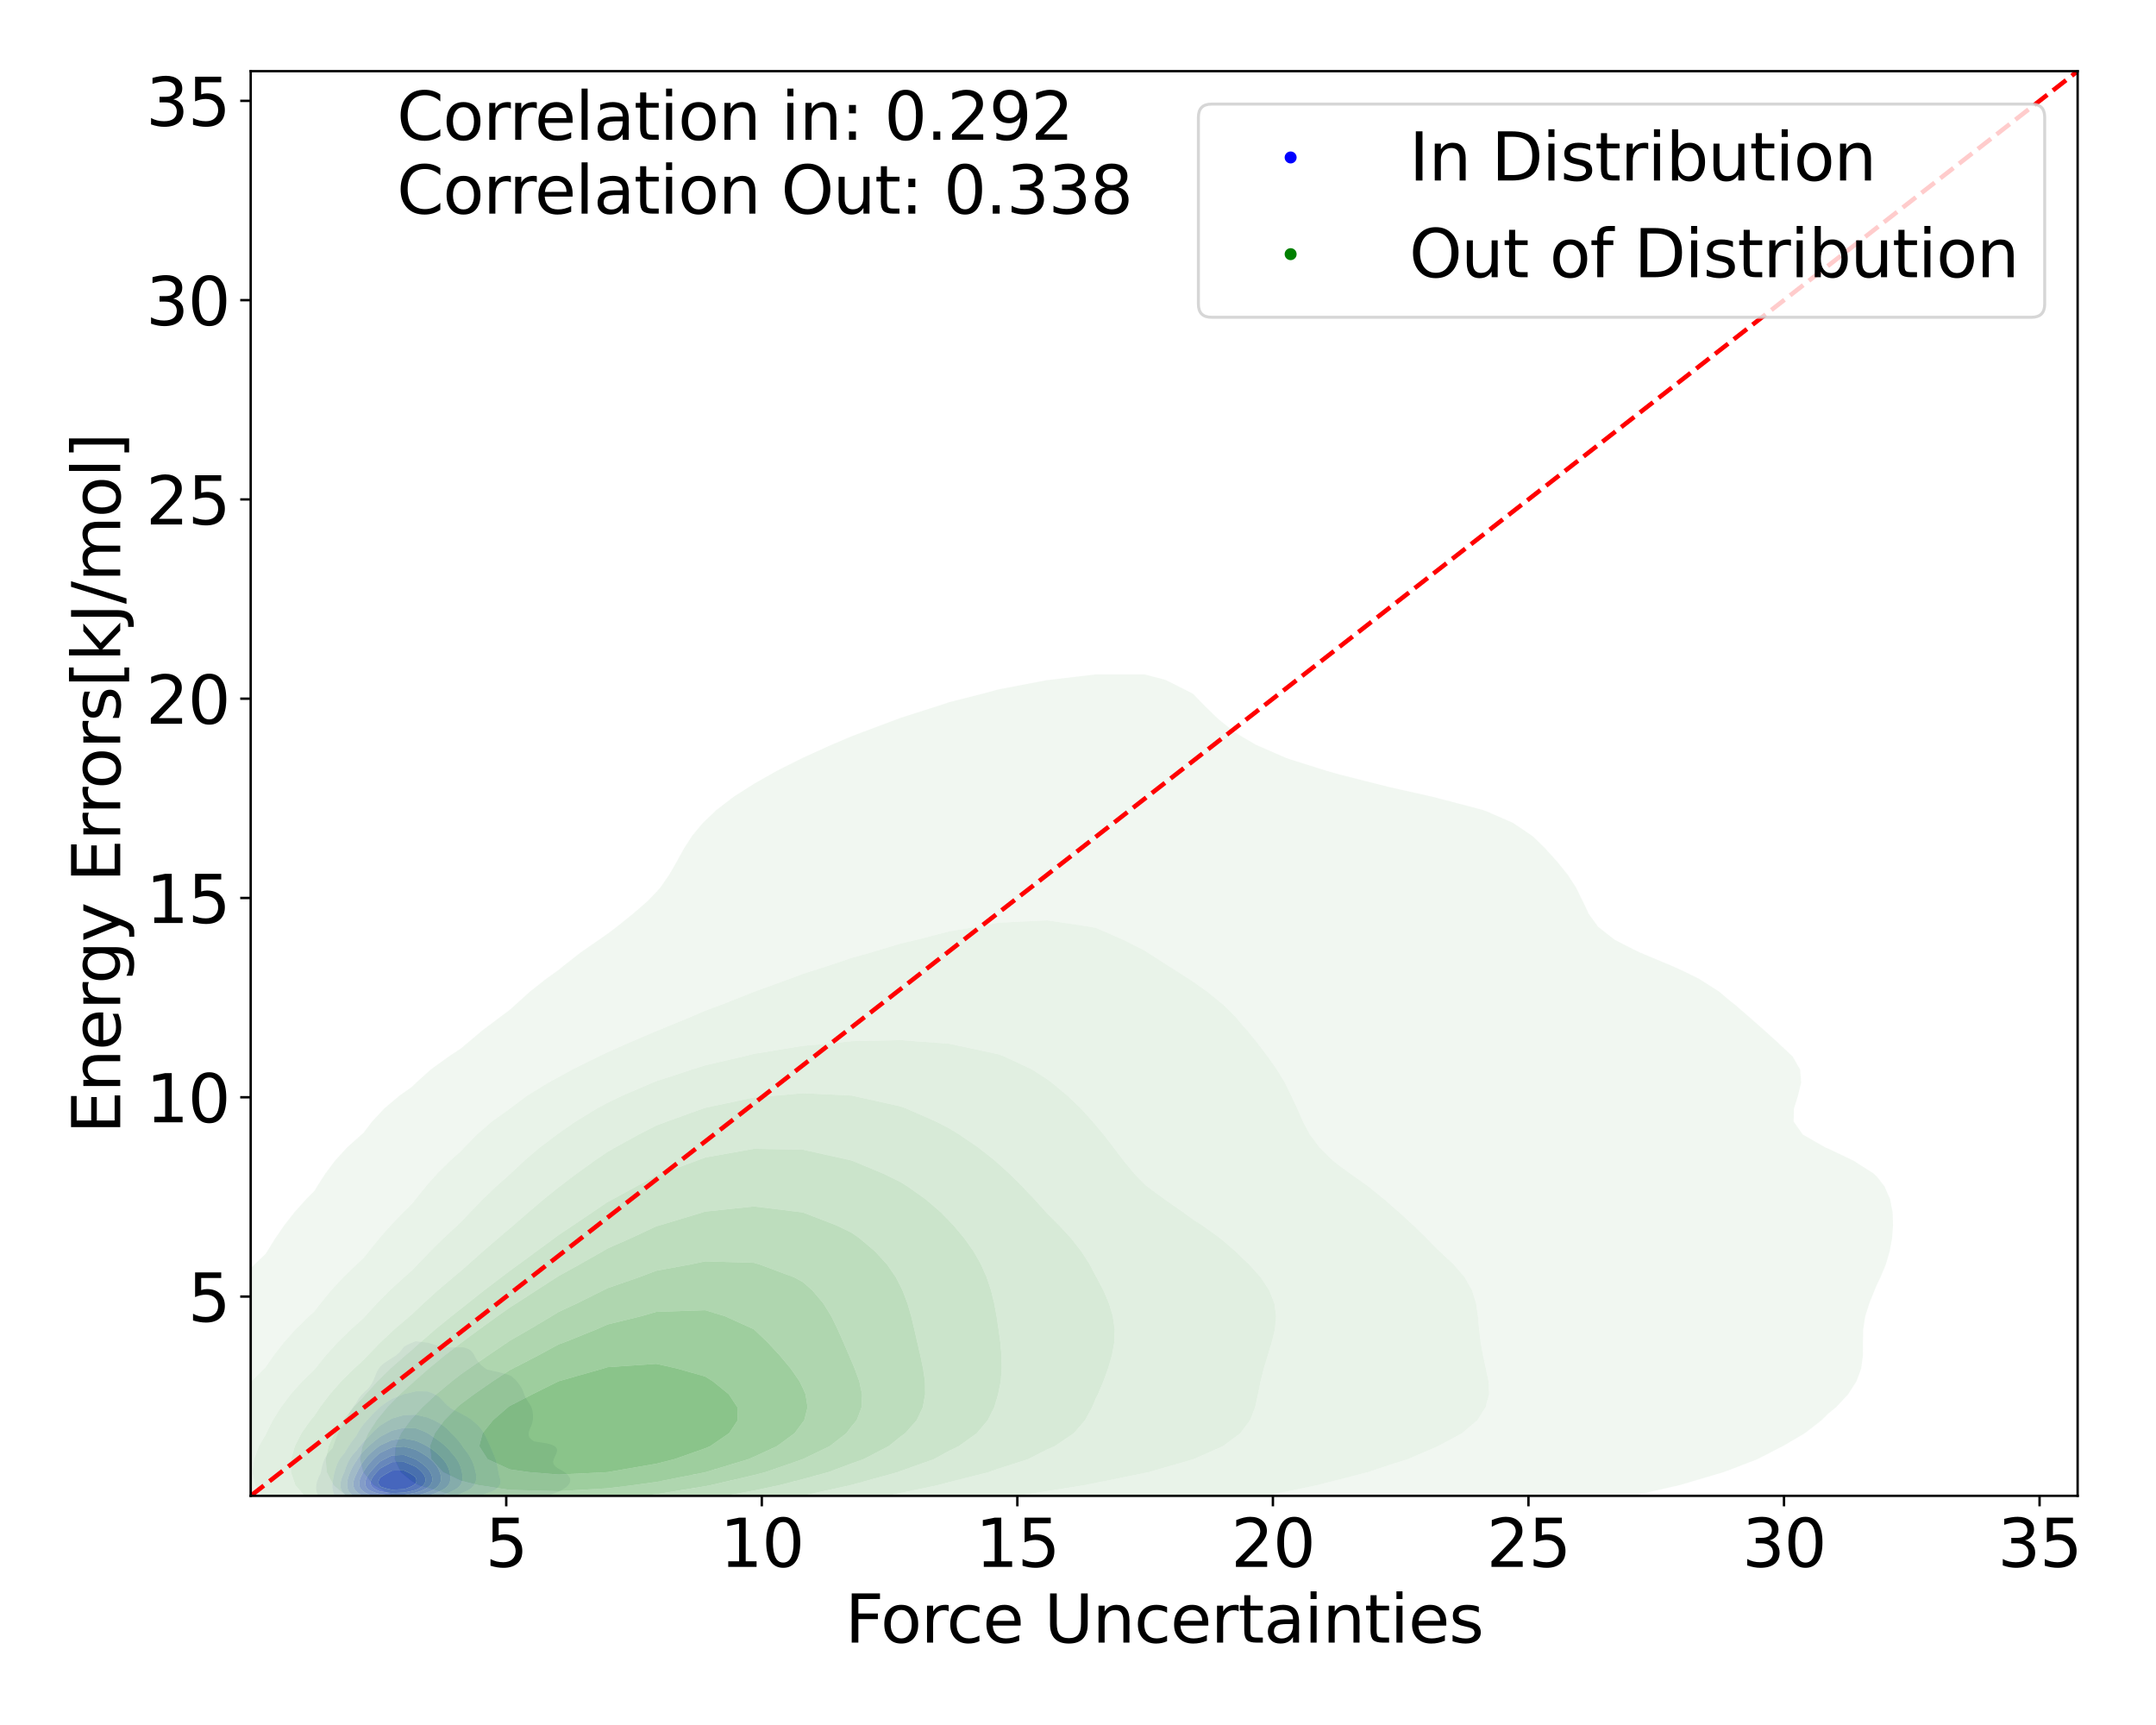 <?xml version="1.0" encoding="utf-8" standalone="no"?>
<!DOCTYPE svg PUBLIC "-//W3C//DTD SVG 1.1//EN"
  "http://www.w3.org/Graphics/SVG/1.1/DTD/svg11.dtd">
<svg xmlns:xlink="http://www.w3.org/1999/xlink" width="720pt" height="576pt" viewBox="0 0 720 576" xmlns="http://www.w3.org/2000/svg" version="1.1">
 <defs>
  <style type="text/css">*{stroke-linejoin: round; stroke-linecap: butt}</style>
 </defs>
 <g id="figure_1">
  <g id="patch_1">
   <path d="M 0 576 
L 720 576 
L 720 0 
L 0 0 
z
" style="fill: #ffffff"/>
  </g>
  <g id="axes_1">
   <g id="patch_2">
    <path d="M 83.72 499.48 
L 693.828 499.48 
L 693.828 23.76 
L 83.72 23.76 
z
" style="fill: #ffffff"/>
   </g>
   <g id="QuadContourSet_1">
    <path d="M 126.958 505.951 
L 130.926 505.98 
L 134.893 505.825 
L 135.803 505.755 
L 138.861 505.571 
L 142.828 505.175 
L 143.132 505.14 
L 146.796 504.753 
L 148.593 504.526 
L 150.763 504.254 
L 153.334 503.911 
L 154.731 503.718 
L 158.043 503.296 
L 158.699 503.208 
L 162.666 502.794 
L 163.74 502.681 
L 166.634 502.377 
L 168.883 502.066 
L 170.601 501.812 
L 172.875 501.452 
L 174.569 501.143 
L 176.407 500.837 
L 178.536 500.416 
L 179.493 500.222 
L 182.071 499.607 
L 182.504 499.483 
L 184.138 498.992 
L 185.806 498.377 
L 186.472 498.08 
L 187.163 497.763 
L 188.247 497.148 
L 189.096 496.533 
L 189.736 495.918 
L 190.175 495.303 
L 190.409 494.689 
L 190.439 494.074 
L 190.269 493.459 
L 189.907 492.844 
L 189.353 492.229 
L 188.597 491.615 
L 187.625 491 
L 186.472 490.397 
L 186.453 490.385 
L 185.611 489.77 
L 185.03 489.155 
L 184.75 488.54 
L 184.728 487.926 
L 184.885 487.311 
L 185.143 486.696 
L 185.439 486.081 
L 185.721 485.466 
L 185.939 484.852 
L 186.034 484.237 
L 185.912 483.622 
L 185.41 483.007 
L 184.21 482.392 
L 182.504 481.937 
L 181.508 481.777 
L 178.536 481.334 
L 178.185 481.163 
L 177.292 480.548 
L 176.778 479.933 
L 176.546 479.318 
L 176.519 478.703 
L 176.635 478.089 
L 176.841 477.474 
L 177.094 476.859 
L 177.351 476.244 
L 177.58 475.629 
L 177.762 475.015 
L 177.887 474.4 
L 177.96 473.785 
L 177.989 473.17 
L 177.982 472.555 
L 177.941 471.94 
L 177.862 471.326 
L 177.733 470.711 
L 177.54 470.096 
L 177.27 469.481 
L 176.926 468.866 
L 176.527 468.252 
L 176.11 467.637 
L 175.719 467.022 
L 175.387 466.407 
L 175.123 465.792 
L 174.907 465.177 
L 174.699 464.563 
L 174.569 464.232 
L 174.437 463.948 
L 174.101 463.333 
L 173.712 462.718 
L 173.272 462.103 
L 172.787 461.489 
L 172.25 460.874 
L 171.638 460.259 
L 170.912 459.644 
L 170.601 459.423 
L 169.616 459.029 
L 167.488 458.415 
L 166.634 458.209 
L 164.704 457.8 
L 162.666 457.306 
L 162.456 457.185 
L 161.574 456.57 
L 160.845 455.955 
L 160.235 455.34 
L 159.713 454.726 
L 159.266 454.111 
L 158.892 453.496 
L 158.699 453.101 
L 158.568 452.881 
L 158.228 452.266 
L 157.847 451.652 
L 157.314 451.037 
L 156.379 450.422 
L 154.731 449.881 
L 150.763 449.931 
L 149.344 449.807 
L 146.796 449.541 
L 145.608 449.192 
L 143.585 448.578 
L 142.828 448.344 
L 139.669 447.963 
L 138.861 447.861 
L 138.59 447.963 
L 137.078 448.578 
L 135.81 449.192 
L 134.893 449.728 
L 134.825 449.807 
L 134.344 450.422 
L 133.866 451.037 
L 133.332 451.652 
L 132.678 452.266 
L 131.852 452.881 
L 130.926 453.442 
L 130.848 453.496 
L 129.883 454.111 
L 128.937 454.726 
L 128.079 455.34 
L 127.356 455.955 
L 126.958 456.375 
L 126.794 456.57 
L 126.361 457.185 
L 126.012 457.8 
L 125.724 458.415 
L 125.472 459.029 
L 125.233 459.644 
L 124.986 460.259 
L 124.714 460.874 
L 124.406 461.489 
L 124.056 462.103 
L 123.662 462.718 
L 123.233 463.333 
L 122.99 463.647 
L 122.659 463.948 
L 121.961 464.563 
L 121.312 465.177 
L 120.728 465.792 
L 120.216 466.407 
L 119.776 467.022 
L 119.401 467.637 
L 119.081 468.252 
L 119.023 468.373 
L 118.611 468.866 
L 118.155 469.481 
L 117.742 470.096 
L 117.357 470.711 
L 116.99 471.326 
L 116.64 471.94 
L 116.306 472.555 
L 115.991 473.17 
L 115.697 473.785 
L 115.426 474.4 
L 115.176 475.015 
L 115.055 475.326 
L 114.791 475.629 
L 114.292 476.244 
L 113.855 476.859 
L 113.473 477.474 
L 113.139 478.089 
L 112.846 478.703 
L 112.584 479.318 
L 112.344 479.933 
L 112.118 480.548 
L 111.899 481.163 
L 111.684 481.777 
L 111.47 482.392 
L 111.26 483.007 
L 111.088 483.518 
L 110.989 483.622 
L 110.392 484.237 
L 109.856 484.852 
L 109.386 485.466 
L 108.981 486.081 
L 108.637 486.696 
L 108.345 487.311 
L 108.097 487.926 
L 107.886 488.54 
L 107.704 489.155 
L 107.545 489.77 
L 107.405 490.385 
L 107.28 491 
L 107.168 491.615 
L 107.12 491.896 
L 106.934 492.229 
L 106.621 492.844 
L 106.348 493.459 
L 106.111 494.074 
L 105.913 494.689 
L 105.755 495.303 
L 105.642 495.918 
L 105.582 496.533 
L 105.582 497.148 
L 105.652 497.763 
L 105.81 498.377 
L 106.076 498.992 
L 106.483 499.607 
L 107.08 500.222 
L 107.12 500.256 
L 107.406 500.837 
L 107.848 501.452 
L 108.504 502.066 
L 109.49 502.681 
L 111.005 503.296 
L 111.088 503.326 
L 112.347 503.911 
L 114.543 504.526 
L 115.055 504.647 
L 117.655 505.14 
L 119.023 505.36 
L 122.99 505.732 
L 123.523 505.755 
z
M 130.054 503.911 
L 126.958 503.858 
L 122.99 503.569 
L 121.108 503.296 
L 119.023 502.952 
L 117.876 502.681 
L 115.878 502.066 
L 115.055 501.706 
L 114.431 501.452 
L 113.25 500.837 
L 112.452 500.222 
L 111.911 499.607 
L 111.545 498.992 
L 111.302 498.377 
L 111.149 497.763 
L 111.088 497.333 
L 111.03 497.148 
L 110.947 496.533 
L 110.955 495.918 
L 111.038 495.303 
L 111.088 495.092 
L 111.128 494.689 
L 111.212 494.074 
L 111.313 493.459 
L 111.43 492.844 
L 111.563 492.229 
L 111.71 491.615 
L 111.874 491 
L 112.056 490.385 
L 112.259 489.77 
L 112.487 489.155 
L 112.747 488.54 
L 113.046 487.926 
L 113.393 487.311 
L 113.798 486.696 
L 114.273 486.081 
L 114.827 485.466 
L 115.055 485.233 
L 115.255 484.852 
L 115.596 484.237 
L 115.964 483.622 
L 116.355 483.007 
L 116.768 482.392 
L 117.198 481.777 
L 117.641 481.163 
L 118.094 480.548 
L 118.558 479.933 
L 119.023 479.339 
L 119.034 479.318 
L 119.349 478.703 
L 119.688 478.089 
L 120.055 477.474 
L 120.456 476.859 
L 120.893 476.244 
L 121.37 475.629 
L 121.888 475.015 
L 122.451 474.4 
L 122.99 473.853 
L 123.049 473.785 
L 123.581 473.17 
L 124.136 472.555 
L 124.715 471.94 
L 125.321 471.326 
L 125.956 470.711 
L 126.629 470.096 
L 126.958 469.805 
L 127.372 469.481 
L 128.179 468.866 
L 129.046 468.252 
L 129.991 467.637 
L 130.926 467.075 
L 131.063 467.022 
L 132.621 466.407 
L 134.16 465.792 
L 134.893 465.481 
L 136.427 465.177 
L 138.861 464.563 
L 142.828 464.606 
L 144.337 465.177 
L 145.628 465.792 
L 146.584 466.407 
L 146.796 466.57 
L 147.24 467.022 
L 147.799 467.637 
L 148.35 468.252 
L 148.941 468.866 
L 149.609 469.481 
L 150.375 470.096 
L 150.763 470.365 
L 151.435 470.711 
L 152.693 471.326 
L 153.893 471.94 
L 154.731 472.409 
L 155.009 472.555 
L 156.109 473.17 
L 157.062 473.785 
L 157.871 474.4 
L 158.551 475.015 
L 158.699 475.168 
L 159.275 475.629 
L 159.922 476.244 
L 160.462 476.859 
L 160.923 477.474 
L 161.326 478.089 
L 161.688 478.703 
L 162.017 479.318 
L 162.32 479.933 
L 162.599 480.548 
L 162.666 480.701 
L 162.896 481.163 
L 163.188 481.777 
L 163.469 482.392 
L 163.741 483.007 
L 164.008 483.622 
L 164.273 484.237 
L 164.534 484.852 
L 164.79 485.466 
L 165.04 486.081 
L 165.277 486.696 
L 165.498 487.311 
L 165.697 487.926 
L 165.871 488.54 
L 166.02 489.155 
L 166.148 489.77 
L 166.26 490.385 
L 166.366 491 
L 166.474 491.615 
L 166.589 492.229 
L 166.634 492.462 
L 166.756 492.844 
L 166.945 493.459 
L 167.1 494.074 
L 167.179 494.689 
L 167.126 495.303 
L 166.873 495.918 
L 166.634 496.204 
L 166.444 496.533 
L 165.836 497.148 
L 164.848 497.763 
L 163.316 498.377 
L 162.666 498.572 
L 161.673 498.992 
L 159.601 499.607 
L 158.699 499.815 
L 157.366 500.222 
L 154.731 500.811 
L 154.633 500.837 
L 151.911 501.452 
L 150.763 501.664 
L 148.713 502.066 
L 146.796 502.387 
L 144.99 502.681 
L 142.828 503 
L 140.411 503.296 
L 138.861 503.485 
L 134.893 503.807 
L 131.418 503.911 
L 130.926 503.93 
z
" clip-path="url(#p4f117e622f)" style="fill: #eaeaf3"/>
    <path d="M 130.926 503.93 
L 131.418 503.911 
L 134.893 503.807 
L 138.861 503.485 
L 140.411 503.296 
L 142.828 503 
L 144.99 502.681 
L 146.796 502.387 
L 148.713 502.066 
L 150.763 501.664 
L 151.911 501.452 
L 154.633 500.837 
L 154.731 500.811 
L 157.366 500.222 
L 158.699 499.815 
L 159.601 499.607 
L 161.673 498.992 
L 162.666 498.572 
L 163.316 498.377 
L 164.848 497.763 
L 165.836 497.148 
L 166.444 496.533 
L 166.634 496.204 
L 166.873 495.918 
L 167.126 495.303 
L 167.179 494.689 
L 167.1 494.074 
L 166.945 493.459 
L 166.756 492.844 
L 166.634 492.462 
L 166.589 492.229 
L 166.474 491.615 
L 166.366 491 
L 166.26 490.385 
L 166.148 489.77 
L 166.02 489.155 
L 165.871 488.54 
L 165.697 487.926 
L 165.498 487.311 
L 165.277 486.696 
L 165.04 486.081 
L 164.79 485.466 
L 164.534 484.852 
L 164.273 484.237 
L 164.008 483.622 
L 163.741 483.007 
L 163.469 482.392 
L 163.188 481.777 
L 162.896 481.163 
L 162.666 480.701 
L 162.599 480.548 
L 162.32 479.933 
L 162.017 479.318 
L 161.688 478.703 
L 161.326 478.089 
L 160.923 477.474 
L 160.462 476.859 
L 159.922 476.244 
L 159.275 475.629 
L 158.699 475.168 
L 158.551 475.015 
L 157.871 474.4 
L 157.062 473.785 
L 156.109 473.17 
L 155.009 472.555 
L 154.731 472.409 
L 153.893 471.94 
L 152.693 471.326 
L 151.435 470.711 
L 150.763 470.365 
L 150.375 470.096 
L 149.609 469.481 
L 148.941 468.866 
L 148.35 468.252 
L 147.799 467.637 
L 147.24 467.022 
L 146.796 466.57 
L 146.584 466.407 
L 145.628 465.792 
L 144.337 465.177 
L 142.828 464.606 
L 138.861 464.563 
L 136.427 465.177 
L 134.893 465.481 
L 134.16 465.792 
L 132.621 466.407 
L 131.063 467.022 
L 130.926 467.075 
L 129.991 467.637 
L 129.046 468.252 
L 128.179 468.866 
L 127.372 469.481 
L 126.958 469.805 
L 126.629 470.096 
L 125.956 470.711 
L 125.321 471.326 
L 124.715 471.94 
L 124.136 472.555 
L 123.581 473.17 
L 123.049 473.785 
L 122.99 473.853 
L 122.451 474.4 
L 121.888 475.015 
L 121.37 475.629 
L 120.893 476.244 
L 120.456 476.859 
L 120.055 477.474 
L 119.688 478.089 
L 119.349 478.703 
L 119.034 479.318 
L 119.023 479.339 
L 118.558 479.933 
L 118.094 480.548 
L 117.641 481.163 
L 117.198 481.777 
L 116.768 482.392 
L 116.355 483.007 
L 115.964 483.622 
L 115.596 484.237 
L 115.255 484.852 
L 115.055 485.233 
L 114.827 485.466 
L 114.273 486.081 
L 113.798 486.696 
L 113.393 487.311 
L 113.046 487.926 
L 112.747 488.54 
L 112.487 489.155 
L 112.259 489.77 
L 112.056 490.385 
L 111.874 491 
L 111.71 491.615 
L 111.563 492.229 
L 111.43 492.844 
L 111.313 493.459 
L 111.212 494.074 
L 111.128 494.689 
L 111.088 495.092 
L 111.038 495.303 
L 110.955 495.918 
L 110.947 496.533 
L 111.03 497.148 
L 111.088 497.333 
L 111.149 497.763 
L 111.302 498.377 
L 111.545 498.992 
L 111.911 499.607 
L 112.452 500.222 
L 113.25 500.837 
L 114.431 501.452 
L 115.055 501.706 
L 115.878 502.066 
L 117.876 502.681 
L 119.023 502.952 
L 121.108 503.296 
L 122.99 503.569 
L 126.958 503.858 
L 130.054 503.911 
z
M 130.755 502.681 
L 126.958 502.575 
L 122.99 502.167 
L 122.438 502.066 
L 119.592 501.452 
L 119.023 501.292 
L 117.714 500.837 
L 116.455 500.222 
L 115.615 499.607 
L 115.055 498.992 
L 115.055 498.992 
L 114.472 498.377 
L 114.086 497.763 
L 113.847 497.148 
L 113.722 496.533 
L 113.687 495.918 
L 113.724 495.303 
L 113.82 494.689 
L 113.965 494.074 
L 114.152 493.459 
L 114.376 492.844 
L 114.633 492.229 
L 114.92 491.615 
L 115.055 491.347 
L 115.16 491 
L 115.359 490.385 
L 115.577 489.77 
L 115.818 489.155 
L 116.086 488.54 
L 116.386 487.926 
L 116.724 487.311 
L 117.106 486.696 
L 117.539 486.081 
L 118.031 485.466 
L 118.588 484.852 
L 119.023 484.416 
L 119.153 484.237 
L 119.608 483.622 
L 120.09 483.007 
L 120.599 482.392 
L 121.135 481.777 
L 121.697 481.163 
L 122.286 480.548 
L 122.901 479.933 
L 122.99 479.841 
L 123.469 479.318 
L 124.05 478.703 
L 124.659 478.089 
L 125.3 477.474 
L 125.975 476.859 
L 126.689 476.244 
L 126.958 476.017 
L 127.569 475.629 
L 128.567 475.015 
L 129.609 474.4 
L 130.686 473.785 
L 130.926 473.647 
L 132.57 473.17 
L 134.663 472.555 
L 134.893 472.485 
L 138.861 472.38 
L 139.576 472.555 
L 142.163 473.17 
L 142.828 473.328 
L 143.894 473.785 
L 145.238 474.4 
L 146.427 475.015 
L 146.796 475.229 
L 147.439 475.629 
L 148.29 476.244 
L 149.02 476.859 
L 149.666 477.474 
L 150.26 478.089 
L 150.763 478.634 
L 150.834 478.703 
L 151.457 479.318 
L 152.058 479.933 
L 152.629 480.548 
L 153.163 481.163 
L 153.653 481.777 
L 154.099 482.392 
L 154.507 483.007 
L 154.731 483.366 
L 154.936 483.622 
L 155.418 484.237 
L 155.875 484.852 
L 156.308 485.466 
L 156.71 486.081 
L 157.078 486.696 
L 157.41 487.311 
L 157.704 487.926 
L 157.964 488.54 
L 158.191 489.155 
L 158.387 489.77 
L 158.555 490.385 
L 158.695 491 
L 158.699 491.021 
L 158.851 491.615 
L 158.968 492.229 
L 159.039 492.844 
L 159.057 493.459 
L 159.002 494.074 
L 158.849 494.689 
L 158.699 495.012 
L 158.603 495.303 
L 158.282 495.918 
L 157.796 496.533 
L 157.087 497.148 
L 156.075 497.763 
L 154.731 498.344 
L 154.671 498.377 
L 153.293 498.992 
L 151.361 499.607 
L 150.763 499.764 
L 149.261 500.222 
L 146.796 500.783 
L 146.577 500.837 
L 143.6 501.452 
L 142.828 501.587 
L 139.708 502.066 
L 138.861 502.186 
L 134.893 502.564 
L 131.075 502.681 
L 130.926 502.687 
z
" clip-path="url(#p4f117e622f)" style="fill: #d8d8f4"/>
    <path d="M 130.926 502.687 
L 131.075 502.681 
L 134.893 502.564 
L 138.861 502.186 
L 139.708 502.066 
L 142.828 501.587 
L 143.6 501.452 
L 146.577 500.837 
L 146.796 500.783 
L 149.261 500.222 
L 150.763 499.764 
L 151.361 499.607 
L 153.293 498.992 
L 154.671 498.377 
L 154.731 498.344 
L 156.075 497.763 
L 157.087 497.148 
L 157.796 496.533 
L 158.282 495.918 
L 158.603 495.303 
L 158.699 495.012 
L 158.849 494.689 
L 159.002 494.074 
L 159.057 493.459 
L 159.039 492.844 
L 158.968 492.229 
L 158.851 491.615 
L 158.699 491.021 
L 158.695 491 
L 158.555 490.385 
L 158.387 489.77 
L 158.191 489.155 
L 157.964 488.54 
L 157.704 487.926 
L 157.41 487.311 
L 157.078 486.696 
L 156.71 486.081 
L 156.308 485.466 
L 155.875 484.852 
L 155.418 484.237 
L 154.936 483.622 
L 154.731 483.366 
L 154.507 483.007 
L 154.099 482.392 
L 153.653 481.777 
L 153.163 481.163 
L 152.629 480.548 
L 152.058 479.933 
L 151.457 479.318 
L 150.834 478.703 
L 150.763 478.634 
L 150.26 478.089 
L 149.666 477.474 
L 149.02 476.859 
L 148.29 476.244 
L 147.439 475.629 
L 146.796 475.229 
L 146.427 475.015 
L 145.238 474.4 
L 143.894 473.785 
L 142.828 473.328 
L 142.163 473.17 
L 139.576 472.555 
L 138.861 472.38 
L 134.893 472.485 
L 134.663 472.555 
L 132.57 473.17 
L 130.926 473.647 
L 130.686 473.785 
L 129.609 474.4 
L 128.567 475.015 
L 127.569 475.629 
L 126.958 476.017 
L 126.689 476.244 
L 125.975 476.859 
L 125.3 477.474 
L 124.659 478.089 
L 124.05 478.703 
L 123.469 479.318 
L 122.99 479.841 
L 122.901 479.933 
L 122.286 480.548 
L 121.697 481.163 
L 121.135 481.777 
L 120.599 482.392 
L 120.09 483.007 
L 119.608 483.622 
L 119.153 484.237 
L 119.023 484.416 
L 118.588 484.852 
L 118.031 485.466 
L 117.539 486.081 
L 117.106 486.696 
L 116.724 487.311 
L 116.386 487.926 
L 116.086 488.54 
L 115.818 489.155 
L 115.577 489.77 
L 115.359 490.385 
L 115.16 491 
L 115.055 491.347 
L 114.92 491.615 
L 114.633 492.229 
L 114.376 492.844 
L 114.152 493.459 
L 113.965 494.074 
L 113.82 494.689 
L 113.724 495.303 
L 113.687 495.918 
L 113.722 496.533 
L 113.847 497.148 
L 114.086 497.763 
L 114.472 498.377 
L 115.055 498.992 
L 115.055 498.992 
L 115.615 499.607 
L 116.455 500.222 
L 117.714 500.837 
L 119.023 501.292 
L 119.592 501.452 
L 122.438 502.066 
L 122.99 502.167 
L 126.958 502.575 
L 130.755 502.681 
z
M 125.204 501.452 
L 122.99 501.15 
L 121.664 500.837 
L 119.7 500.222 
L 119.023 499.931 
L 118.355 499.607 
L 117.412 498.992 
L 116.775 498.377 
L 116.355 497.763 
L 116.092 497.148 
L 115.947 496.533 
L 115.891 495.918 
L 115.905 495.303 
L 115.975 494.689 
L 116.091 494.074 
L 116.246 493.459 
L 116.434 492.844 
L 116.651 492.229 
L 116.894 491.615 
L 117.162 491 
L 117.455 490.385 
L 117.773 489.77 
L 118.121 489.155 
L 118.502 488.54 
L 118.926 487.926 
L 119.023 487.795 
L 119.305 487.311 
L 119.696 486.696 
L 120.127 486.081 
L 120.601 485.466 
L 121.121 484.852 
L 121.69 484.237 
L 122.312 483.622 
L 122.99 483.007 
L 122.99 483.007 
L 123.666 482.392 
L 124.371 481.777 
L 125.112 481.163 
L 125.892 480.548 
L 126.714 479.933 
L 126.958 479.749 
L 127.772 479.318 
L 128.928 478.703 
L 130.11 478.089 
L 130.926 477.667 
L 131.805 477.474 
L 134.389 476.859 
L 134.893 476.733 
L 137.832 476.859 
L 138.861 476.909 
L 140.428 477.474 
L 141.861 478.089 
L 142.828 478.562 
L 143.045 478.703 
L 143.994 479.318 
L 144.91 479.933 
L 145.788 480.548 
L 146.617 481.163 
L 146.796 481.298 
L 147.438 481.777 
L 148.205 482.392 
L 148.899 483.007 
L 149.523 483.622 
L 150.086 484.237 
L 150.598 484.852 
L 150.763 485.06 
L 151.131 485.466 
L 151.656 486.081 
L 152.134 486.696 
L 152.564 487.311 
L 152.941 487.926 
L 153.267 488.54 
L 153.544 489.155 
L 153.777 489.77 
L 153.971 490.385 
L 154.133 491 
L 154.264 491.615 
L 154.364 492.229 
L 154.428 492.844 
L 154.447 493.459 
L 154.408 494.074 
L 154.291 494.689 
L 154.071 495.303 
L 153.715 495.918 
L 153.179 496.533 
L 152.404 497.148 
L 151.31 497.763 
L 150.763 497.999 
L 150.071 498.377 
L 148.569 498.992 
L 146.796 499.524 
L 146.55 499.607 
L 144.349 500.222 
L 142.828 500.554 
L 141.41 500.837 
L 138.861 501.269 
L 137.182 501.452 
L 134.893 501.697 
L 130.926 501.829 
L 126.958 501.666 
z
" clip-path="url(#p4f117e622f)" style="fill: #c2c2f5"/>
    <path d="M 126.958 501.666 
L 130.926 501.829 
L 134.893 501.697 
L 137.182 501.452 
L 138.861 501.269 
L 141.41 500.837 
L 142.828 500.554 
L 144.349 500.222 
L 146.55 499.607 
L 146.796 499.524 
L 148.569 498.992 
L 150.071 498.377 
L 150.763 497.999 
L 151.31 497.763 
L 152.404 497.148 
L 153.179 496.533 
L 153.715 495.918 
L 154.071 495.303 
L 154.291 494.689 
L 154.408 494.074 
L 154.447 493.459 
L 154.428 492.844 
L 154.364 492.229 
L 154.264 491.615 
L 154.133 491 
L 153.971 490.385 
L 153.777 489.77 
L 153.544 489.155 
L 153.267 488.54 
L 152.941 487.926 
L 152.564 487.311 
L 152.134 486.696 
L 151.656 486.081 
L 151.131 485.466 
L 150.763 485.06 
L 150.598 484.852 
L 150.086 484.237 
L 149.523 483.622 
L 148.899 483.007 
L 148.205 482.392 
L 147.438 481.777 
L 146.796 481.298 
L 146.617 481.163 
L 145.788 480.548 
L 144.91 479.933 
L 143.994 479.318 
L 143.045 478.703 
L 142.828 478.562 
L 141.861 478.089 
L 140.428 477.474 
L 138.861 476.909 
L 137.832 476.859 
L 134.893 476.733 
L 134.389 476.859 
L 131.805 477.474 
L 130.926 477.667 
L 130.11 478.089 
L 128.928 478.703 
L 127.772 479.318 
L 126.958 479.749 
L 126.714 479.933 
L 125.892 480.548 
L 125.112 481.163 
L 124.371 481.777 
L 123.666 482.392 
L 122.99 483.007 
L 122.99 483.007 
L 122.312 483.622 
L 121.69 484.237 
L 121.121 484.852 
L 120.601 485.466 
L 120.127 486.081 
L 119.696 486.696 
L 119.305 487.311 
L 119.023 487.795 
L 118.926 487.926 
L 118.502 488.54 
L 118.121 489.155 
L 117.773 489.77 
L 117.455 490.385 
L 117.162 491 
L 116.894 491.615 
L 116.651 492.229 
L 116.434 492.844 
L 116.246 493.459 
L 116.091 494.074 
L 115.975 494.689 
L 115.905 495.303 
L 115.891 495.918 
L 115.947 496.533 
L 116.092 497.148 
L 116.355 497.763 
L 116.775 498.377 
L 117.412 498.992 
L 118.355 499.607 
L 119.023 499.931 
L 119.7 500.222 
L 121.664 500.837 
L 122.99 501.15 
L 125.204 501.452 
z
M 128.876 500.837 
L 126.958 500.731 
L 123.831 500.222 
L 122.99 500.051 
L 121.628 499.607 
L 120.281 498.992 
L 119.381 498.377 
L 119.023 498.018 
L 118.764 497.763 
L 118.34 497.148 
L 118.093 496.533 
L 117.98 495.918 
L 117.975 495.303 
L 118.055 494.689 
L 118.207 494.074 
L 118.417 493.459 
L 118.677 492.844 
L 118.981 492.229 
L 119.023 492.152 
L 119.263 491.615 
L 119.56 491 
L 119.879 490.385 
L 120.219 489.77 
L 120.581 489.155 
L 120.969 488.54 
L 121.387 487.926 
L 121.841 487.311 
L 122.339 486.696 
L 122.886 486.081 
L 122.99 485.971 
L 123.5 485.466 
L 124.161 484.852 
L 124.868 484.237 
L 125.623 483.622 
L 126.431 483.007 
L 126.958 482.626 
L 127.467 482.392 
L 128.811 481.777 
L 130.189 481.163 
L 130.926 480.837 
L 133.311 480.548 
L 134.893 480.331 
L 136.152 480.548 
L 138.861 481.077 
L 139.064 481.163 
L 140.467 481.777 
L 141.718 482.392 
L 142.828 483.003 
L 142.836 483.007 
L 143.795 483.622 
L 144.66 484.237 
L 145.442 484.852 
L 146.151 485.466 
L 146.796 486.081 
L 146.796 486.081 
L 147.424 486.696 
L 147.987 487.311 
L 148.483 487.926 
L 148.913 488.54 
L 149.277 489.155 
L 149.578 489.77 
L 149.825 490.385 
L 150.024 491 
L 150.181 491.615 
L 150.3 492.229 
L 150.379 492.844 
L 150.41 493.459 
L 150.38 494.074 
L 150.269 494.689 
L 150.052 495.303 
L 149.694 495.918 
L 149.152 496.533 
L 148.365 497.148 
L 147.253 497.763 
L 146.796 497.958 
L 145.971 498.377 
L 144.356 498.992 
L 142.828 499.431 
L 142.182 499.607 
L 139.392 500.222 
L 138.861 500.322 
L 134.893 500.811 
L 134.099 500.837 
L 130.926 500.948 
z
" clip-path="url(#p4f117e622f)" style="fill: #aaaaf6"/>
    <path d="M 130.926 500.948 
L 134.099 500.837 
L 134.893 500.811 
L 138.861 500.322 
L 139.392 500.222 
L 142.182 499.607 
L 142.828 499.431 
L 144.356 498.992 
L 145.971 498.377 
L 146.796 497.958 
L 147.253 497.763 
L 148.365 497.148 
L 149.152 496.533 
L 149.694 495.918 
L 150.052 495.303 
L 150.269 494.689 
L 150.38 494.074 
L 150.41 493.459 
L 150.379 492.844 
L 150.3 492.229 
L 150.181 491.615 
L 150.024 491 
L 149.825 490.385 
L 149.578 489.77 
L 149.277 489.155 
L 148.913 488.54 
L 148.483 487.926 
L 147.987 487.311 
L 147.424 486.696 
L 146.796 486.081 
L 146.796 486.081 
L 146.151 485.466 
L 145.442 484.852 
L 144.66 484.237 
L 143.795 483.622 
L 142.836 483.007 
L 142.828 483.003 
L 141.718 482.392 
L 140.467 481.777 
L 139.064 481.163 
L 138.861 481.077 
L 136.152 480.548 
L 134.893 480.331 
L 133.311 480.548 
L 130.926 480.837 
L 130.189 481.163 
L 128.811 481.777 
L 127.467 482.392 
L 126.958 482.626 
L 126.431 483.007 
L 125.623 483.622 
L 124.868 484.237 
L 124.161 484.852 
L 123.5 485.466 
L 122.99 485.971 
L 122.886 486.081 
L 122.339 486.696 
L 121.841 487.311 
L 121.387 487.926 
L 120.969 488.54 
L 120.581 489.155 
L 120.219 489.77 
L 119.879 490.385 
L 119.56 491 
L 119.263 491.615 
L 119.023 492.152 
L 118.981 492.229 
L 118.677 492.844 
L 118.417 493.459 
L 118.207 494.074 
L 118.055 494.689 
L 117.975 495.303 
L 117.98 495.918 
L 118.093 496.533 
L 118.34 497.148 
L 118.764 497.763 
L 119.023 498.018 
L 119.381 498.377 
L 120.281 498.992 
L 121.628 499.607 
L 122.99 500.051 
L 123.831 500.222 
L 126.958 500.731 
L 128.876 500.837 
z
M 125.573 499.607 
L 123.134 498.992 
L 122.99 498.945 
L 121.838 498.377 
L 120.994 497.763 
L 120.45 497.148 
L 120.126 496.533 
L 119.967 495.918 
L 119.935 495.303 
L 120.002 494.689 
L 120.147 494.074 
L 120.357 493.459 
L 120.619 492.844 
L 120.925 492.229 
L 121.266 491.615 
L 121.638 491 
L 122.036 490.385 
L 122.46 489.77 
L 122.911 489.155 
L 122.99 489.05 
L 123.425 488.54 
L 123.972 487.926 
L 124.551 487.311 
L 125.168 486.696 
L 125.828 486.081 
L 126.537 485.466 
L 126.958 485.122 
L 127.517 484.852 
L 128.825 484.237 
L 130.181 483.622 
L 130.926 483.293 
L 134.893 483.007 
L 137.254 483.622 
L 138.861 484.104 
L 139.121 484.237 
L 140.259 484.852 
L 141.294 485.466 
L 142.242 486.081 
L 142.828 486.489 
L 143.092 486.696 
L 143.827 487.311 
L 144.488 487.926 
L 145.071 488.54 
L 145.578 489.155 
L 146.006 489.77 
L 146.361 490.385 
L 146.647 491 
L 146.796 491.402 
L 146.884 491.615 
L 147.085 492.229 
L 147.226 492.844 
L 147.297 493.459 
L 147.282 494.074 
L 147.155 494.689 
L 146.883 495.303 
L 146.796 495.423 
L 146.509 495.918 
L 145.971 496.533 
L 145.195 497.148 
L 144.102 497.763 
L 142.828 498.286 
L 142.601 498.377 
L 140.684 498.992 
L 138.861 499.44 
L 137.82 499.607 
L 134.893 500.019 
L 130.926 500.155 
L 126.958 499.873 
z
" clip-path="url(#p4f117e622f)" style="fill: #8d8df8"/>
    <path d="M 126.958 499.873 
L 130.926 500.155 
L 134.893 500.019 
L 137.82 499.607 
L 138.861 499.44 
L 140.684 498.992 
L 142.601 498.377 
L 142.828 498.286 
L 144.102 497.763 
L 145.195 497.148 
L 145.971 496.533 
L 146.509 495.918 
L 146.796 495.423 
L 146.883 495.303 
L 147.155 494.689 
L 147.282 494.074 
L 147.297 493.459 
L 147.226 492.844 
L 147.085 492.229 
L 146.884 491.615 
L 146.796 491.402 
L 146.647 491 
L 146.361 490.385 
L 146.006 489.77 
L 145.578 489.155 
L 145.071 488.54 
L 144.488 487.926 
L 143.827 487.311 
L 143.092 486.696 
L 142.828 486.489 
L 142.242 486.081 
L 141.294 485.466 
L 140.259 484.852 
L 139.121 484.237 
L 138.861 484.104 
L 137.254 483.622 
L 134.893 483.007 
L 130.926 483.293 
L 130.181 483.622 
L 128.825 484.237 
L 127.517 484.852 
L 126.958 485.122 
L 126.537 485.466 
L 125.828 486.081 
L 125.168 486.696 
L 124.551 487.311 
L 123.972 487.926 
L 123.425 488.54 
L 122.99 489.05 
L 122.911 489.155 
L 122.46 489.77 
L 122.036 490.385 
L 121.638 491 
L 121.266 491.615 
L 120.925 492.229 
L 120.619 492.844 
L 120.357 493.459 
L 120.147 494.074 
L 120.002 494.689 
L 119.935 495.303 
L 119.967 495.918 
L 120.126 496.533 
L 120.45 497.148 
L 120.994 497.763 
L 121.838 498.377 
L 122.99 498.945 
L 123.134 498.992 
L 125.573 499.607 
z
M 127.694 498.992 
L 126.958 498.909 
L 125.099 498.377 
L 123.625 497.763 
L 122.99 497.367 
L 122.739 497.148 
L 122.279 496.533 
L 122.037 495.918 
L 121.961 495.303 
L 122.018 494.689 
L 122.18 494.074 
L 122.428 493.459 
L 122.745 492.844 
L 122.99 492.435 
L 123.138 492.229 
L 123.618 491.615 
L 124.131 491 
L 124.668 490.385 
L 125.225 489.77 
L 125.802 489.155 
L 126.403 488.54 
L 126.958 487.997 
L 127.089 487.926 
L 128.239 487.311 
L 129.434 486.696 
L 130.681 486.081 
L 130.926 485.964 
L 134.893 485.826 
L 135.654 486.081 
L 137.366 486.696 
L 138.861 487.28 
L 138.911 487.311 
L 139.855 487.926 
L 140.722 488.54 
L 141.51 489.155 
L 142.214 489.77 
L 142.828 490.385 
L 142.828 490.385 
L 143.3 491 
L 143.69 491.615 
L 143.998 492.229 
L 144.223 492.844 
L 144.36 493.459 
L 144.394 494.074 
L 144.309 494.689 
L 144.074 495.303 
L 143.654 495.918 
L 142.996 496.533 
L 142.828 496.646 
L 142.071 497.148 
L 140.798 497.763 
L 139.058 498.377 
L 138.861 498.435 
L 135.909 498.992 
L 134.893 499.154 
L 130.926 499.299 
z
" clip-path="url(#p4f117e622f)" style="fill: #6f6ff9"/>
    <path d="M 130.926 499.299 
L 134.893 499.154 
L 135.909 498.992 
L 138.861 498.435 
L 139.058 498.377 
L 140.798 497.763 
L 142.071 497.148 
L 142.828 496.646 
L 142.996 496.533 
L 143.654 495.918 
L 144.074 495.303 
L 144.309 494.689 
L 144.394 494.074 
L 144.36 493.459 
L 144.223 492.844 
L 143.998 492.229 
L 143.69 491.615 
L 143.3 491 
L 142.828 490.385 
L 142.828 490.385 
L 142.214 489.77 
L 141.51 489.155 
L 140.722 488.54 
L 139.855 487.926 
L 138.911 487.311 
L 138.861 487.28 
L 137.366 486.696 
L 135.654 486.081 
L 134.893 485.826 
L 130.926 485.964 
L 130.681 486.081 
L 129.434 486.696 
L 128.239 487.311 
L 127.089 487.926 
L 126.958 487.997 
L 126.403 488.54 
L 125.802 489.155 
L 125.225 489.77 
L 124.668 490.385 
L 124.131 491 
L 123.618 491.615 
L 123.138 492.229 
L 122.99 492.435 
L 122.745 492.844 
L 122.428 493.459 
L 122.18 494.074 
L 122.018 494.689 
L 121.961 495.303 
L 122.037 495.918 
L 122.279 496.533 
L 122.739 497.148 
L 122.99 497.367 
L 123.625 497.763 
L 125.099 498.377 
L 126.958 498.909 
L 127.694 498.992 
z
M 129.243 498.377 
L 126.958 498.032 
L 126.22 497.763 
L 125.03 497.148 
L 124.292 496.533 
L 123.892 495.918 
L 123.746 495.303 
L 123.796 494.689 
L 123.998 494.074 
L 124.317 493.459 
L 124.729 492.844 
L 125.21 492.229 
L 125.743 491.615 
L 126.311 491 
L 126.906 490.385 
L 126.958 490.332 
L 127.976 489.77 
L 129.107 489.155 
L 130.259 488.54 
L 130.926 488.191 
L 134.893 488.119 
L 135.965 488.54 
L 137.456 489.155 
L 138.861 489.77 
L 138.861 489.77 
L 139.661 490.385 
L 140.362 491 
L 140.956 491.615 
L 141.434 492.229 
L 141.79 492.844 
L 142.02 493.459 
L 142.112 494.074 
L 142.052 494.689 
L 141.815 495.303 
L 141.367 495.918 
L 140.66 496.533 
L 139.628 497.148 
L 138.861 497.484 
L 137.892 497.763 
L 135.135 498.377 
L 134.893 498.422 
L 130.926 498.576 
z
" clip-path="url(#p4f117e622f)" style="fill: #5252fb"/>
    <path d="M 130.926 498.576 
L 134.893 498.422 
L 135.135 498.377 
L 137.892 497.763 
L 138.861 497.484 
L 139.628 497.148 
L 140.66 496.533 
L 141.367 495.918 
L 141.815 495.303 
L 142.052 494.689 
L 142.112 494.074 
L 142.02 493.459 
L 141.79 492.844 
L 141.434 492.229 
L 140.956 491.615 
L 140.362 491 
L 139.661 490.385 
L 138.861 489.77 
L 138.861 489.77 
L 137.456 489.155 
L 135.965 488.54 
L 134.893 488.119 
L 130.926 488.191 
L 130.259 488.54 
L 129.107 489.155 
L 127.976 489.77 
L 126.958 490.332 
L 126.906 490.385 
L 126.311 491 
L 125.743 491.615 
L 125.21 492.229 
L 124.729 492.844 
L 124.317 493.459 
L 123.998 494.074 
L 123.796 494.689 
L 123.746 495.303 
L 123.892 495.918 
L 124.292 496.533 
L 125.03 497.148 
L 126.22 497.763 
L 126.958 498.032 
L 129.243 498.377 
z
M 129.421 497.148 
L 127.414 496.533 
L 126.958 496.293 
L 126.631 495.918 
L 126.396 495.303 
L 126.403 494.689 
L 126.598 494.074 
L 126.941 493.459 
L 126.958 493.435 
L 127.782 492.844 
L 128.781 492.229 
L 129.876 491.615 
L 130.926 491.056 
L 134.893 491.013 
L 136.209 491.615 
L 137.35 492.229 
L 138.244 492.844 
L 138.861 493.459 
L 138.861 493.459 
L 139.062 494.074 
L 139.069 494.689 
L 138.861 495.286 
L 138.852 495.303 
L 138.136 495.918 
L 136.982 496.533 
L 135.305 497.148 
L 134.893 497.262 
L 130.926 497.453 
z
" clip-path="url(#p4f117e622f)" style="fill: #3333fc"/>
    <path d="M 130.926 497.453 
L 134.893 497.262 
L 135.305 497.148 
L 136.982 496.533 
L 138.136 495.918 
L 138.852 495.303 
L 138.861 495.286 
L 139.069 494.689 
L 139.062 494.074 
L 138.861 493.459 
L 138.861 493.459 
L 138.244 492.844 
L 137.35 492.229 
L 136.209 491.615 
L 134.893 491.013 
L 130.926 491.056 
L 129.876 491.615 
L 128.781 492.229 
L 127.782 492.844 
L 126.958 493.435 
L 126.941 493.459 
L 126.598 494.074 
L 126.403 494.689 
L 126.396 495.303 
L 126.631 495.918 
L 126.958 496.293 
L 127.414 496.533 
L 129.421 497.148 
z
" clip-path="url(#p4f117e622f)" style="fill: #1111fe"/>
   </g>
   <g id="QuadContourSet_2">
    <path d="M 105.001 530.675 
L 121.311 532.225 
L 137.62 532.888 
L 153.929 533.002 
L 170.239 532.711 
L 186.548 532.063 
L 202.857 531.05 
L 208.646 530.603 
L 219.166 530.107 
L 235.476 529.167 
L 251.785 528.002 
L 268.094 526.629 
L 272.521 526.266 
L 284.403 525.61 
L 300.713 524.696 
L 317.022 523.761 
L 333.331 522.808 
L 347.478 521.929 
L 349.641 521.834 
L 365.95 521.064 
L 382.259 520.068 
L 398.568 518.724 
L 409.271 517.592 
L 414.878 517.119 
L 431.187 515.479 
L 447.496 513.354 
L 448.245 513.256 
L 463.806 511.452 
L 480.115 509.233 
L 482.481 508.919 
L 496.424 507.193 
L 512.733 504.873 
L 514.689 504.582 
L 529.043 502.458 
L 541.287 500.246 
L 545.352 499.453 
L 560.839 495.909 
L 561.661 495.689 
L 575.559 491.572 
L 577.971 490.673 
L 586.887 487.236 
L 594.28 483.434 
L 595.367 482.899 
L 602.743 478.562 
L 608.33 474.225 
L 610.589 471.984 
L 613.157 469.889 
L 617.206 465.552 
L 619.982 461.215 
L 621.561 456.879 
L 622.131 452.542 
L 622.136 448.205 
L 622.221 443.869 
L 622.904 439.532 
L 624.262 435.195 
L 626.009 430.858 
L 626.898 428.732 
L 627.985 426.522 
L 629.781 422.185 
L 631.059 417.848 
L 631.847 413.512 
L 632.186 409.175 
L 632.041 404.838 
L 631.226 400.501 
L 629.352 396.165 
L 626.898 393.013 
L 625.666 391.828 
L 618.835 387.491 
L 610.589 383.562 
L 609.583 383.155 
L 602.017 378.818 
L 598.972 374.481 
L 599.103 370.145 
L 600.446 365.808 
L 601.495 361.471 
L 601.145 357.134 
L 598.674 352.798 
L 594.28 348.678 
L 594.086 348.461 
L 589.282 344.124 
L 584.375 339.788 
L 579.368 335.451 
L 577.971 334.382 
L 574.103 331.114 
L 567.293 326.778 
L 561.661 324.011 
L 558.148 322.441 
L 547.771 318.104 
L 545.352 316.947 
L 539.148 313.767 
L 533.662 309.431 
L 530.53 305.094 
L 529.043 301.874 
L 528.493 300.757 
L 526.359 296.421 
L 523.547 292.084 
L 520.044 287.747 
L 516.137 283.41 
L 512.733 280.051 
L 511.639 279.074 
L 505.212 274.737 
L 496.424 270.916 
L 495.012 270.4 
L 480.115 266.497 
L 478.418 266.064 
L 463.806 262.782 
L 459.625 261.727 
L 447.496 258.659 
L 443.03 257.39 
L 431.187 253.67 
L 429.415 253.054 
L 419.464 248.717 
L 414.878 246.045 
L 412.172 244.38 
L 406.801 240.043 
L 402.321 235.707 
L 398.568 231.824 
L 397.871 231.37 
L 389.244 227.033 
L 382.259 225.202 
L 365.95 225.188 
L 350.296 227.033 
L 349.641 227.096 
L 333.331 230.223 
L 329.191 231.37 
L 317.022 234.459 
L 313.263 235.707 
L 300.713 239.713 
L 299.836 240.043 
L 288.269 244.38 
L 284.403 245.847 
L 277.631 248.717 
L 268.094 253.049 
L 268.086 253.054 
L 259.432 257.39 
L 251.785 261.727 
L 251.785 261.727 
L 244.974 266.064 
L 239.335 270.4 
L 235.476 274.064 
L 234.758 274.737 
L 231.14 279.074 
L 228.369 283.41 
L 225.985 287.747 
L 223.483 292.084 
L 220.469 296.421 
L 219.166 297.865 
L 216.405 300.757 
L 211.422 305.094 
L 206.022 309.431 
L 202.857 311.829 
L 200.067 313.767 
L 193.823 318.104 
L 188.279 322.441 
L 186.548 323.868 
L 182.462 326.778 
L 176.976 331.114 
L 172.172 335.451 
L 170.239 337.209 
L 166.749 339.788 
L 161.013 344.124 
L 155.859 348.461 
L 153.929 350.094 
L 149.823 352.798 
L 143.853 357.134 
L 139.036 361.471 
L 137.62 362.873 
L 133.453 365.808 
L 128.316 370.145 
L 124.271 374.481 
L 121.311 378.348 
L 120.751 378.818 
L 115.903 383.155 
L 111.949 387.491 
L 108.666 391.828 
L 105.892 396.165 
L 105.001 397.646 
L 102.167 400.501 
L 98.291 404.838 
L 94.91 409.175 
L 91.91 413.512 
L 89.225 417.848 
L 88.692 418.702 
L 85.004 422.185 
L 80.932 426.522 
L 77.475 430.858 
L 74.548 435.195 
L 72.383 438.888 
L 71.709 439.532 
L 67.313 443.869 
L 63.63 448.205 
L 60.526 452.542 
L 57.906 456.879 
L 56.074 460.372 
L 55.234 461.215 
L 51.185 465.552 
L 47.914 469.889 
L 45.293 474.225 
L 43.217 478.562 
L 41.61 482.899 
L 40.427 487.236 
L 39.764 490.942 
L 39.52 491.572 
L 38.798 495.909 
L 39.258 500.246 
L 39.764 501.44 
L 40.456 504.582 
L 42.478 508.919 
L 46.303 513.256 
L 53.316 517.592 
L 56.074 518.834 
L 62.507 521.929 
L 72.383 525.027 
L 77.434 526.266 
L 88.692 528.702 
L 104.486 530.603 
z
M 129.818 521.929 
L 121.311 521.308 
L 105.001 518.877 
L 99.537 517.592 
L 88.692 514.326 
L 85.803 513.256 
L 77.336 508.919 
L 72.835 504.582 
L 72.383 503.83 
L 69.452 500.246 
L 67.839 495.909 
L 67.649 491.572 
L 68.565 487.236 
L 70.44 482.899 
L 72.383 479.796 
L 72.846 478.562 
L 74.854 474.225 
L 77.342 469.889 
L 80.363 465.552 
L 83.996 461.215 
L 88.337 456.879 
L 88.692 456.536 
L 91.438 452.542 
L 94.825 448.205 
L 98.713 443.869 
L 103.193 439.532 
L 105.001 437.871 
L 107.053 435.195 
L 110.611 430.858 
L 114.613 426.522 
L 119.112 422.185 
L 121.311 420.152 
L 123.141 417.848 
L 126.668 413.512 
L 130.484 409.175 
L 134.65 404.838 
L 137.62 401.931 
L 138.738 400.501 
L 142.196 396.165 
L 146.042 391.828 
L 150.409 387.491 
L 153.929 384.372 
L 155.044 383.155 
L 159.283 378.818 
L 164.278 374.481 
L 170.239 370.216 
L 170.328 370.145 
L 176.106 365.808 
L 183.205 361.471 
L 186.548 359.651 
L 191.103 357.134 
L 199.875 352.798 
L 202.857 351.379 
L 209.436 348.461 
L 219.166 344.291 
L 219.617 344.124 
L 230.15 339.788 
L 235.476 337.488 
L 241.028 335.451 
L 251.785 331.18 
L 251.986 331.114 
L 263.913 326.778 
L 268.094 325.2 
L 276.736 322.441 
L 284.403 319.856 
L 290.677 318.104 
L 300.713 315.068 
L 306.279 313.767 
L 317.022 310.98 
L 326.326 309.431 
L 333.331 308.112 
L 349.641 307.296 
L 363.88 309.431 
L 365.95 309.817 
L 375.035 313.767 
L 382.259 317.417 
L 383.293 318.104 
L 390.077 322.441 
L 396.878 326.778 
L 398.568 327.886 
L 403.133 331.114 
L 408.491 335.451 
L 412.838 339.788 
L 414.878 342.288 
L 416.556 344.124 
L 420.08 348.461 
L 423.367 352.798 
L 426.419 357.134 
L 429.07 361.471 
L 431.187 365.808 
L 431.187 365.808 
L 433.224 370.145 
L 435.126 374.481 
L 437.424 378.818 
L 440.661 383.155 
L 445.081 387.491 
L 447.496 389.404 
L 450.863 391.828 
L 456.949 396.165 
L 462.3 400.501 
L 463.806 401.809 
L 467.292 404.838 
L 472.013 409.175 
L 476.469 413.512 
L 480.115 417.284 
L 480.773 417.848 
L 485.45 422.185 
L 489.141 426.522 
L 491.599 430.858 
L 492.944 435.195 
L 493.573 439.532 
L 493.958 443.869 
L 494.467 448.205 
L 495.252 452.542 
L 496.206 456.879 
L 496.424 458.083 
L 497.111 461.215 
L 497.295 465.552 
L 496.424 468.652 
L 496.132 469.889 
L 493.364 474.225 
L 488.283 478.562 
L 480.197 482.899 
L 480.115 482.93 
L 470.138 487.236 
L 463.806 489.213 
L 456.786 491.572 
L 447.496 493.967 
L 439.886 495.909 
L 431.187 497.735 
L 417.881 500.246 
L 414.878 500.751 
L 398.568 503.172 
L 386.855 504.582 
L 382.259 505.124 
L 365.95 506.803 
L 349.641 508.232 
L 341.591 508.919 
L 333.331 509.669 
L 317.022 511.201 
L 300.713 512.678 
L 294.582 513.256 
L 284.403 514.345 
L 268.094 516.027 
L 251.785 517.454 
L 250.149 517.592 
L 235.476 519.138 
L 219.166 520.506 
L 202.857 521.528 
L 194.051 521.929 
L 186.548 522.423 
L 170.239 523.062 
L 153.929 523.17 
L 137.62 522.609 
z
" clip-path="url(#p4f117e622f)" style="fill: #e4f0e4; fill-opacity: 0.5"/>
    <path d="M 137.62 522.609 
L 153.929 523.17 
L 170.239 523.062 
L 186.548 522.423 
L 194.051 521.929 
L 202.857 521.528 
L 219.166 520.506 
L 235.476 519.138 
L 250.149 517.592 
L 251.785 517.454 
L 268.094 516.027 
L 284.403 514.345 
L 294.582 513.256 
L 300.713 512.678 
L 317.022 511.201 
L 333.331 509.669 
L 341.591 508.919 
L 349.641 508.232 
L 365.95 506.803 
L 382.259 505.124 
L 386.855 504.582 
L 398.568 503.172 
L 414.878 500.751 
L 417.881 500.246 
L 431.187 497.735 
L 439.886 495.909 
L 447.496 493.967 
L 456.786 491.572 
L 463.806 489.213 
L 470.138 487.236 
L 480.115 482.93 
L 480.197 482.899 
L 488.283 478.562 
L 493.364 474.225 
L 496.132 469.889 
L 496.424 468.652 
L 497.295 465.552 
L 497.111 461.215 
L 496.424 458.083 
L 496.206 456.879 
L 495.252 452.542 
L 494.467 448.205 
L 493.958 443.869 
L 493.573 439.532 
L 492.944 435.195 
L 491.599 430.858 
L 489.141 426.522 
L 485.45 422.185 
L 480.773 417.848 
L 480.115 417.284 
L 476.469 413.512 
L 472.013 409.175 
L 467.292 404.838 
L 463.806 401.809 
L 462.3 400.501 
L 456.949 396.165 
L 450.863 391.828 
L 447.496 389.404 
L 445.081 387.491 
L 440.661 383.155 
L 437.424 378.818 
L 435.126 374.481 
L 433.224 370.145 
L 431.187 365.808 
L 431.187 365.808 
L 429.07 361.471 
L 426.419 357.134 
L 423.367 352.798 
L 420.08 348.461 
L 416.556 344.124 
L 414.878 342.288 
L 412.838 339.788 
L 408.491 335.451 
L 403.133 331.114 
L 398.568 327.886 
L 396.878 326.778 
L 390.077 322.441 
L 383.293 318.104 
L 382.259 317.417 
L 375.035 313.767 
L 365.95 309.817 
L 363.88 309.431 
L 349.641 307.296 
L 333.331 308.112 
L 326.326 309.431 
L 317.022 310.98 
L 306.279 313.767 
L 300.713 315.068 
L 290.677 318.104 
L 284.403 319.856 
L 276.736 322.441 
L 268.094 325.2 
L 263.913 326.778 
L 251.986 331.114 
L 251.785 331.18 
L 241.028 335.451 
L 235.476 337.488 
L 230.15 339.788 
L 219.617 344.124 
L 219.166 344.291 
L 209.436 348.461 
L 202.857 351.379 
L 199.875 352.798 
L 191.103 357.134 
L 186.548 359.651 
L 183.205 361.471 
L 176.106 365.808 
L 170.328 370.145 
L 170.239 370.216 
L 164.278 374.481 
L 159.283 378.818 
L 155.044 383.155 
L 153.929 384.372 
L 150.409 387.491 
L 146.042 391.828 
L 142.196 396.165 
L 138.738 400.501 
L 137.62 401.931 
L 134.65 404.838 
L 130.484 409.175 
L 126.668 413.512 
L 123.141 417.848 
L 121.311 420.152 
L 119.112 422.185 
L 114.613 426.522 
L 110.611 430.858 
L 107.053 435.195 
L 105.001 437.871 
L 103.193 439.532 
L 98.713 443.869 
L 94.825 448.205 
L 91.438 452.542 
L 88.692 456.536 
L 88.337 456.879 
L 83.996 461.215 
L 80.363 465.552 
L 77.342 469.889 
L 74.854 474.225 
L 72.846 478.562 
L 72.383 479.796 
L 70.44 482.899 
L 68.565 487.236 
L 67.649 491.572 
L 67.839 495.909 
L 69.452 500.246 
L 72.383 503.83 
L 72.835 504.582 
L 77.336 508.919 
L 85.803 513.256 
L 88.692 514.326 
L 99.537 517.592 
L 105.001 518.877 
L 121.311 521.308 
L 129.818 521.929 
z
M 114.498 513.256 
L 105.001 510.705 
L 100.081 508.919 
L 92.186 504.582 
L 88.692 500.986 
L 87.878 500.246 
L 85.167 495.909 
L 84.319 491.572 
L 84.832 487.236 
L 86.445 482.899 
L 88.692 479.104 
L 88.909 478.562 
L 91.105 474.225 
L 93.822 469.889 
L 97.088 465.552 
L 100.959 461.215 
L 105.001 457.316 
L 105.344 456.879 
L 108.832 452.542 
L 112.762 448.205 
L 117.194 443.869 
L 121.311 440.23 
L 121.945 439.532 
L 125.878 435.195 
L 130.191 430.858 
L 134.934 426.522 
L 137.62 424.163 
L 139.506 422.185 
L 143.659 417.848 
L 148.055 413.512 
L 152.734 409.175 
L 153.929 408.066 
L 156.962 404.838 
L 161.167 400.501 
L 165.675 396.165 
L 170.239 392.123 
L 170.55 391.828 
L 175.171 387.491 
L 180.258 383.155 
L 186.017 378.818 
L 186.548 378.443 
L 192.213 374.481 
L 199.347 370.145 
L 202.857 368.244 
L 207.929 365.808 
L 218.023 361.471 
L 219.166 361.006 
L 231.058 357.134 
L 235.476 355.719 
L 248.119 352.798 
L 251.785 351.882 
L 268.094 349.216 
L 276.851 348.461 
L 284.403 347.652 
L 300.713 347.302 
L 316.415 348.461 
L 317.022 348.512 
L 333.331 352.01 
L 335.47 352.798 
L 344.712 357.134 
L 349.641 360.322 
L 351.173 361.471 
L 356.427 365.808 
L 360.977 370.145 
L 364.904 374.481 
L 365.95 375.761 
L 368.538 378.818 
L 371.888 383.155 
L 375.168 387.491 
L 378.755 391.828 
L 382.259 395.462 
L 383.083 396.165 
L 388.984 400.501 
L 395.19 404.838 
L 398.568 407.287 
L 401.549 409.175 
L 407.555 413.512 
L 412.636 417.848 
L 414.878 420.07 
L 417.154 422.185 
L 421.018 426.522 
L 423.89 430.858 
L 425.606 435.195 
L 426.164 439.532 
L 425.762 443.869 
L 424.721 448.205 
L 423.39 452.542 
L 422.077 456.879 
L 420.984 461.215 
L 420.113 465.552 
L 419.16 469.889 
L 417.484 474.225 
L 414.878 477.646 
L 414.214 478.562 
L 408.407 482.899 
L 398.587 487.236 
L 398.568 487.241 
L 383.593 491.572 
L 382.259 491.852 
L 365.95 495.146 
L 362.194 495.909 
L 349.641 497.91 
L 334.688 500.246 
L 333.331 500.429 
L 317.022 502.857 
L 305.052 504.582 
L 300.713 505.172 
L 284.403 507.467 
L 273.001 508.919 
L 268.094 509.566 
L 251.785 511.62 
L 235.476 513.256 
L 235.476 513.256 
L 219.166 514.989 
L 202.857 516.253 
L 186.548 517.095 
L 170.239 517.519 
L 153.929 517.451 
L 137.62 516.676 
L 121.311 514.696 
z
" clip-path="url(#p4f117e622f)" style="fill: #d5e9d5; fill-opacity: 0.5"/>
    <path d="M 121.311 514.696 
L 137.62 516.676 
L 153.929 517.451 
L 170.239 517.519 
L 186.548 517.095 
L 202.857 516.253 
L 219.166 514.989 
L 235.476 513.256 
L 235.476 513.256 
L 251.785 511.62 
L 268.094 509.566 
L 273.001 508.919 
L 284.403 507.467 
L 300.713 505.172 
L 305.052 504.582 
L 317.022 502.857 
L 333.331 500.429 
L 334.688 500.246 
L 349.641 497.91 
L 362.194 495.909 
L 365.95 495.146 
L 382.259 491.852 
L 383.593 491.572 
L 398.568 487.241 
L 398.587 487.236 
L 408.407 482.899 
L 414.214 478.562 
L 414.878 477.646 
L 417.484 474.225 
L 419.16 469.889 
L 420.113 465.552 
L 420.984 461.215 
L 422.077 456.879 
L 423.39 452.542 
L 424.721 448.205 
L 425.762 443.869 
L 426.164 439.532 
L 425.606 435.195 
L 423.89 430.858 
L 421.018 426.522 
L 417.154 422.185 
L 414.878 420.07 
L 412.636 417.848 
L 407.555 413.512 
L 401.549 409.175 
L 398.568 407.287 
L 395.19 404.838 
L 388.984 400.501 
L 383.083 396.165 
L 382.259 395.462 
L 378.755 391.828 
L 375.168 387.491 
L 371.888 383.155 
L 368.538 378.818 
L 365.95 375.761 
L 364.904 374.481 
L 360.977 370.145 
L 356.427 365.808 
L 351.173 361.471 
L 349.641 360.322 
L 344.712 357.134 
L 335.47 352.798 
L 333.331 352.01 
L 317.022 348.512 
L 316.415 348.461 
L 300.713 347.302 
L 284.403 347.652 
L 276.851 348.461 
L 268.094 349.216 
L 251.785 351.882 
L 248.119 352.798 
L 235.476 355.719 
L 231.058 357.134 
L 219.166 361.006 
L 218.023 361.471 
L 207.929 365.808 
L 202.857 368.244 
L 199.347 370.145 
L 192.213 374.481 
L 186.548 378.443 
L 186.017 378.818 
L 180.258 383.155 
L 175.171 387.491 
L 170.55 391.828 
L 170.239 392.123 
L 165.675 396.165 
L 161.167 400.501 
L 156.962 404.838 
L 153.929 408.066 
L 152.734 409.175 
L 148.055 413.512 
L 143.659 417.848 
L 139.506 422.185 
L 137.62 424.163 
L 134.934 426.522 
L 130.191 430.858 
L 125.878 435.195 
L 121.945 439.532 
L 121.311 440.23 
L 117.194 443.869 
L 112.762 448.205 
L 108.832 452.542 
L 105.344 456.879 
L 105.001 457.316 
L 100.959 461.215 
L 97.088 465.552 
L 93.822 469.889 
L 91.105 474.225 
L 88.909 478.562 
L 88.692 479.104 
L 86.445 482.899 
L 84.832 487.236 
L 84.319 491.572 
L 85.167 495.909 
L 87.878 500.246 
L 88.692 500.986 
L 92.186 504.582 
L 100.081 508.919 
L 105.001 510.705 
L 114.498 513.256 
z
M 165.293 513.256 
L 153.929 513.073 
L 137.62 511.845 
L 121.529 508.919 
L 121.311 508.869 
L 109.088 504.582 
L 105.001 502.028 
L 102.349 500.246 
L 98.617 495.909 
L 97.142 491.572 
L 97.215 487.236 
L 98.452 482.899 
L 100.652 478.562 
L 103.722 474.225 
L 105.001 472.72 
L 106.858 469.889 
L 110.141 465.552 
L 113.956 461.215 
L 118.345 456.879 
L 121.311 454.204 
L 122.864 452.542 
L 127.069 448.205 
L 131.685 443.869 
L 136.775 439.532 
L 137.62 438.82 
L 141.422 435.195 
L 146.208 430.858 
L 151.334 426.522 
L 153.929 424.37 
L 156.398 422.185 
L 161.264 417.848 
L 166.291 413.512 
L 170.239 410.178 
L 171.423 409.175 
L 176.394 404.838 
L 181.524 400.501 
L 186.548 396.443 
L 186.92 396.165 
L 192.647 391.828 
L 198.675 387.491 
L 202.857 384.64 
L 205.462 383.155 
L 213.317 378.818 
L 219.166 375.816 
L 222.735 374.481 
L 234.797 370.145 
L 235.476 369.912 
L 251.785 366.43 
L 259.313 365.808 
L 268.094 365.033 
L 284.403 365.808 
L 284.403 365.808 
L 300.713 369.424 
L 302.662 370.145 
L 312.565 374.481 
L 317.022 376.791 
L 320.336 378.818 
L 326.719 383.155 
L 332.173 387.491 
L 333.331 388.501 
L 337.01 391.828 
L 341.402 396.165 
L 345.5 400.501 
L 349.394 404.838 
L 349.641 405.127 
L 353.72 409.175 
L 357.715 413.512 
L 361.131 417.848 
L 363.911 422.185 
L 365.95 426.136 
L 366.196 426.522 
L 368.485 430.858 
L 370.337 435.195 
L 371.643 439.532 
L 372.255 443.869 
L 372.123 448.205 
L 371.342 452.542 
L 370.086 456.879 
L 368.506 461.215 
L 366.646 465.552 
L 365.95 466.907 
L 364.738 469.889 
L 362.359 474.225 
L 358.615 478.562 
L 352.225 482.899 
L 349.641 484.02 
L 343.348 487.236 
L 333.331 490.432 
L 330.181 491.572 
L 317.022 494.893 
L 313.25 495.909 
L 300.713 498.528 
L 292.405 500.246 
L 284.403 501.667 
L 268.094 504.356 
L 266.668 504.582 
L 251.785 506.847 
L 235.476 508.83 
L 234.645 508.919 
L 219.166 510.709 
L 202.857 512.074 
L 186.548 512.953 
L 173.388 513.256 
L 170.239 513.35 
z
" clip-path="url(#p4f117e622f)" style="fill: #c4e0c4; fill-opacity: 0.5"/>
    <path d="M 170.239 513.35 
L 173.388 513.256 
L 186.548 512.953 
L 202.857 512.074 
L 219.166 510.709 
L 234.645 508.919 
L 235.476 508.83 
L 251.785 506.847 
L 266.668 504.582 
L 268.094 504.356 
L 284.403 501.667 
L 292.405 500.246 
L 300.713 498.528 
L 313.25 495.909 
L 317.022 494.893 
L 330.181 491.572 
L 333.331 490.432 
L 343.348 487.236 
L 349.641 484.02 
L 352.225 482.899 
L 358.615 478.562 
L 362.359 474.225 
L 364.738 469.889 
L 365.95 466.907 
L 366.646 465.552 
L 368.506 461.215 
L 370.086 456.879 
L 371.342 452.542 
L 372.123 448.205 
L 372.255 443.869 
L 371.643 439.532 
L 370.337 435.195 
L 368.485 430.858 
L 366.196 426.522 
L 365.95 426.136 
L 363.911 422.185 
L 361.131 417.848 
L 357.715 413.512 
L 353.72 409.175 
L 349.641 405.127 
L 349.394 404.838 
L 345.5 400.501 
L 341.402 396.165 
L 337.01 391.828 
L 333.331 388.501 
L 332.173 387.491 
L 326.719 383.155 
L 320.336 378.818 
L 317.022 376.791 
L 312.565 374.481 
L 302.662 370.145 
L 300.713 369.424 
L 284.403 365.808 
L 284.403 365.808 
L 268.094 365.033 
L 259.313 365.808 
L 251.785 366.43 
L 235.476 369.912 
L 234.797 370.145 
L 222.735 374.481 
L 219.166 375.816 
L 213.317 378.818 
L 205.462 383.155 
L 202.857 384.64 
L 198.675 387.491 
L 192.647 391.828 
L 186.92 396.165 
L 186.548 396.443 
L 181.524 400.501 
L 176.394 404.838 
L 171.423 409.175 
L 170.239 410.178 
L 166.291 413.512 
L 161.264 417.848 
L 156.398 422.185 
L 153.929 424.37 
L 151.334 426.522 
L 146.208 430.858 
L 141.422 435.195 
L 137.62 438.82 
L 136.775 439.532 
L 131.685 443.869 
L 127.069 448.205 
L 122.864 452.542 
L 121.311 454.204 
L 118.345 456.879 
L 113.956 461.215 
L 110.141 465.552 
L 106.858 469.889 
L 105.001 472.72 
L 103.722 474.225 
L 100.652 478.562 
L 98.452 482.899 
L 97.215 487.236 
L 97.142 491.572 
L 98.617 495.909 
L 102.349 500.246 
L 105.001 502.028 
L 109.088 504.582 
L 121.311 508.869 
L 121.529 508.919 
L 137.62 511.845 
L 153.929 513.073 
L 165.293 513.256 
z
M 152.924 508.919 
L 137.62 507.155 
L 126.921 504.582 
L 121.311 502.559 
L 116.534 500.246 
L 111.365 495.909 
L 109.127 491.572 
L 108.767 487.236 
L 109.717 482.899 
L 111.669 478.562 
L 114.461 474.225 
L 118.015 469.889 
L 121.311 466.495 
L 122.11 465.552 
L 126.062 461.215 
L 130.49 456.879 
L 135.418 452.542 
L 137.62 450.696 
L 140.403 448.205 
L 145.391 443.869 
L 150.715 439.532 
L 153.929 437.009 
L 156.223 435.195 
L 161.689 430.858 
L 167.378 426.522 
L 170.239 424.352 
L 173.25 422.185 
L 179.131 417.848 
L 185.048 413.512 
L 186.548 412.381 
L 191.371 409.175 
L 197.769 404.838 
L 202.857 401.389 
L 204.532 400.501 
L 212.469 396.165 
L 219.166 392.514 
L 221.087 391.828 
L 232.844 387.491 
L 235.476 386.501 
L 251.785 383.595 
L 268.094 383.881 
L 284.403 387.488 
L 284.413 387.491 
L 294.849 391.828 
L 300.713 394.684 
L 303.079 396.165 
L 309.182 400.501 
L 314.221 404.838 
L 317.022 407.708 
L 318.424 409.175 
L 322.072 413.512 
L 325.128 417.848 
L 327.595 422.185 
L 329.507 426.522 
L 330.946 430.858 
L 332.018 435.195 
L 332.826 439.532 
L 333.331 443.058 
L 333.476 443.869 
L 334.066 448.205 
L 334.44 452.542 
L 334.525 456.879 
L 334.209 461.215 
L 333.331 465.552 
L 333.331 465.552 
L 332.044 469.889 
L 329.852 474.225 
L 326.218 478.562 
L 320.197 482.899 
L 317.022 484.407 
L 311.892 487.236 
L 300.713 491.211 
L 299.772 491.572 
L 284.403 495.813 
L 284.056 495.909 
L 268.094 499.414 
L 263.941 500.246 
L 251.785 502.401 
L 236.937 504.582 
L 235.476 504.793 
L 219.166 506.846 
L 202.857 508.304 
L 191.946 508.919 
L 186.548 509.27 
L 170.239 509.619 
L 153.929 509.024 
z
" clip-path="url(#p4f117e622f)" style="fill: #b0d6b0; fill-opacity: 0.5"/>
    <path d="M 153.929 509.024 
L 170.239 509.619 
L 186.548 509.27 
L 191.946 508.919 
L 202.857 508.304 
L 219.166 506.846 
L 235.476 504.793 
L 236.937 504.582 
L 251.785 502.401 
L 263.941 500.246 
L 268.094 499.414 
L 284.056 495.909 
L 284.403 495.813 
L 299.772 491.572 
L 300.713 491.211 
L 311.892 487.236 
L 317.022 484.407 
L 320.197 482.899 
L 326.218 478.562 
L 329.852 474.225 
L 332.044 469.889 
L 333.331 465.552 
L 333.331 465.552 
L 334.209 461.215 
L 334.525 456.879 
L 334.44 452.542 
L 334.066 448.205 
L 333.476 443.869 
L 333.331 443.058 
L 332.826 439.532 
L 332.018 435.195 
L 330.946 430.858 
L 329.507 426.522 
L 327.595 422.185 
L 325.128 417.848 
L 322.072 413.512 
L 318.424 409.175 
L 317.022 407.708 
L 314.221 404.838 
L 309.182 400.501 
L 303.079 396.165 
L 300.713 394.684 
L 294.849 391.828 
L 284.413 387.491 
L 284.403 387.488 
L 268.094 383.881 
L 251.785 383.595 
L 235.476 386.501 
L 232.844 387.491 
L 221.087 391.828 
L 219.166 392.514 
L 212.469 396.165 
L 204.532 400.501 
L 202.857 401.389 
L 197.769 404.838 
L 191.371 409.175 
L 186.548 412.381 
L 185.048 413.512 
L 179.131 417.848 
L 173.25 422.185 
L 170.239 424.352 
L 167.378 426.522 
L 161.689 430.858 
L 156.223 435.195 
L 153.929 437.009 
L 150.715 439.532 
L 145.391 443.869 
L 140.403 448.205 
L 137.62 450.696 
L 135.418 452.542 
L 130.49 456.879 
L 126.062 461.215 
L 122.11 465.552 
L 121.311 466.495 
L 118.015 469.889 
L 114.461 474.225 
L 111.669 478.562 
L 109.717 482.899 
L 108.767 487.236 
L 109.127 491.572 
L 111.365 495.909 
L 116.534 500.246 
L 121.311 502.559 
L 126.921 504.582 
L 137.62 507.155 
L 152.924 508.919 
z
M 152.473 504.582 
L 137.62 501.831 
L 132.831 500.246 
L 124.86 495.909 
L 121.311 491.596 
L 121.293 491.572 
L 120.238 487.236 
L 121.04 482.899 
L 121.311 482.36 
L 122.975 478.562 
L 125.777 474.225 
L 129.334 469.889 
L 133.569 465.552 
L 137.62 461.907 
L 138.378 461.215 
L 143.296 456.879 
L 148.583 452.542 
L 153.929 448.433 
L 154.245 448.205 
L 160.097 443.869 
L 166.094 439.532 
L 170.239 436.593 
L 172.453 435.195 
L 179.138 430.858 
L 185.879 426.522 
L 186.548 426.079 
L 193.621 422.185 
L 201.246 417.848 
L 202.857 416.887 
L 210.541 413.512 
L 219.166 409.469 
L 220.239 409.175 
L 234.614 404.838 
L 235.476 404.559 
L 251.785 402.842 
L 268.094 404.838 
L 268.094 404.838 
L 279.356 409.175 
L 284.403 411.621 
L 287.075 413.512 
L 292.214 417.848 
L 296.203 422.185 
L 299.196 426.522 
L 300.713 429.505 
L 301.394 430.858 
L 303.05 435.195 
L 304.299 439.532 
L 305.338 443.869 
L 306.33 448.205 
L 307.329 452.542 
L 308.25 456.879 
L 308.885 461.215 
L 308.961 465.552 
L 308.171 469.889 
L 306.14 474.225 
L 302.311 478.562 
L 300.713 479.69 
L 296.774 482.899 
L 288.366 487.236 
L 284.403 488.662 
L 276.586 491.572 
L 268.094 493.893 
L 260.317 495.909 
L 251.785 497.713 
L 237.899 500.246 
L 235.476 500.645 
L 219.166 502.939 
L 202.857 504.552 
L 202.346 504.582 
L 186.548 505.593 
L 170.239 505.774 
L 153.929 504.793 
z
" clip-path="url(#p4f117e622f)" style="fill: #98ca98; fill-opacity: 0.5"/>
    <path d="M 153.929 504.793 
L 170.239 505.774 
L 186.548 505.593 
L 202.346 504.582 
L 202.857 504.552 
L 219.166 502.939 
L 235.476 500.645 
L 237.899 500.246 
L 251.785 497.713 
L 260.317 495.909 
L 268.094 493.893 
L 276.586 491.572 
L 284.403 488.662 
L 288.366 487.236 
L 296.774 482.899 
L 300.713 479.69 
L 302.311 478.562 
L 306.14 474.225 
L 308.171 469.889 
L 308.961 465.552 
L 308.885 461.215 
L 308.25 456.879 
L 307.329 452.542 
L 306.33 448.205 
L 305.338 443.869 
L 304.299 439.532 
L 303.05 435.195 
L 301.394 430.858 
L 300.713 429.505 
L 299.196 426.522 
L 296.203 422.185 
L 292.214 417.848 
L 287.075 413.512 
L 284.403 411.621 
L 279.356 409.175 
L 268.094 404.838 
L 268.094 404.838 
L 251.785 402.842 
L 235.476 404.559 
L 234.614 404.838 
L 220.239 409.175 
L 219.166 409.469 
L 210.541 413.512 
L 202.857 416.887 
L 201.246 417.848 
L 193.621 422.185 
L 186.548 426.079 
L 185.879 426.522 
L 179.138 430.858 
L 172.453 435.195 
L 170.239 436.593 
L 166.094 439.532 
L 160.097 443.869 
L 154.245 448.205 
L 153.929 448.433 
L 148.583 452.542 
L 143.296 456.879 
L 138.378 461.215 
L 137.62 461.907 
L 133.569 465.552 
L 129.334 469.889 
L 125.777 474.225 
L 122.975 478.562 
L 121.311 482.36 
L 121.04 482.899 
L 120.238 487.236 
L 121.293 491.572 
L 121.311 491.596 
L 124.86 495.909 
L 132.831 500.246 
L 137.62 501.831 
L 152.473 504.582 
z
M 154.753 500.246 
L 153.929 500.141 
L 139.834 495.909 
L 137.62 494.606 
L 133.879 491.572 
L 131.82 487.236 
L 132.068 482.899 
L 133.946 478.562 
L 137.074 474.225 
L 137.62 473.63 
L 141.065 469.889 
L 145.713 465.552 
L 150.935 461.215 
L 153.929 458.883 
L 156.806 456.879 
L 163.077 452.542 
L 169.489 448.205 
L 170.239 447.691 
L 176.878 443.869 
L 184.158 439.532 
L 186.548 438.075 
L 192.717 435.195 
L 201.457 430.858 
L 202.857 430.137 
L 213.299 426.522 
L 219.166 424.3 
L 230.672 422.185 
L 235.476 421.176 
L 251.785 421.656 
L 253.605 422.185 
L 265.211 426.522 
L 268.094 428.07 
L 271.282 430.858 
L 274.951 435.195 
L 277.623 439.532 
L 279.743 443.869 
L 281.656 448.205 
L 283.531 452.542 
L 284.403 454.584 
L 285.376 456.879 
L 286.967 461.215 
L 287.889 465.552 
L 287.743 469.889 
L 286.1 474.225 
L 284.403 476.247 
L 282.67 478.562 
L 277.083 482.899 
L 268.094 487.236 
L 268.094 487.236 
L 255.579 491.572 
L 251.785 492.56 
L 237.362 495.909 
L 235.476 496.275 
L 219.166 498.941 
L 207.869 500.246 
L 202.857 500.8 
L 186.548 501.802 
L 170.239 501.751 
z
" clip-path="url(#p4f117e622f)" style="fill: #7dbd7d; fill-opacity: 0.5"/>
    <path d="M 170.239 501.751 
L 186.548 501.802 
L 202.857 500.8 
L 207.869 500.246 
L 219.166 498.941 
L 235.476 496.275 
L 237.362 495.909 
L 251.785 492.56 
L 255.579 491.572 
L 268.094 487.236 
L 268.094 487.236 
L 277.083 482.899 
L 282.67 478.562 
L 284.403 476.247 
L 286.1 474.225 
L 287.743 469.889 
L 287.889 465.552 
L 286.967 461.215 
L 285.376 456.879 
L 284.403 454.584 
L 283.531 452.542 
L 281.656 448.205 
L 279.743 443.869 
L 277.623 439.532 
L 274.951 435.195 
L 271.282 430.858 
L 268.094 428.07 
L 265.211 426.522 
L 253.605 422.185 
L 251.785 421.656 
L 235.476 421.176 
L 230.672 422.185 
L 219.166 424.3 
L 213.299 426.522 
L 202.857 430.137 
L 201.457 430.858 
L 192.717 435.195 
L 186.548 438.075 
L 184.158 439.532 
L 176.878 443.869 
L 170.239 447.691 
L 169.489 448.205 
L 163.077 452.542 
L 156.806 456.879 
L 153.929 458.883 
L 150.935 461.215 
L 145.713 465.552 
L 141.065 469.889 
L 137.62 473.63 
L 137.074 474.225 
L 133.946 478.562 
L 132.068 482.899 
L 131.82 487.236 
L 133.879 491.572 
L 137.62 494.606 
L 139.834 495.909 
L 153.929 500.141 
L 154.753 500.246 
z
M 159.828 495.909 
L 153.929 494.456 
L 147.951 491.572 
L 144.056 487.236 
L 143.56 482.899 
L 145.23 478.562 
L 148.401 474.225 
L 152.696 469.889 
L 153.929 468.822 
L 158.309 465.552 
L 164.582 461.215 
L 170.239 457.488 
L 171.464 456.879 
L 179.845 452.542 
L 186.548 448.9 
L 188.488 448.205 
L 199.26 443.869 
L 202.857 442.257 
L 213.989 439.532 
L 219.166 438.039 
L 235.476 437.481 
L 242.183 439.532 
L 251.785 443.869 
L 251.785 443.869 
L 256.317 448.205 
L 260.348 452.542 
L 263.981 456.879 
L 267.001 461.215 
L 268.094 463.464 
L 269.016 465.552 
L 269.684 469.889 
L 268.593 474.225 
L 268.094 474.869 
L 265.363 478.562 
L 259.47 482.899 
L 251.785 486.441 
L 249.944 487.236 
L 235.646 491.572 
L 235.476 491.613 
L 219.166 494.846 
L 211.488 495.909 
L 202.857 496.966 
L 186.548 497.929 
L 170.239 497.501 
z
" clip-path="url(#p4f117e622f)" style="fill: #60af60; fill-opacity: 0.5"/>
    <path d="M 170.239 497.501 
L 186.548 497.929 
L 202.857 496.966 
L 211.488 495.909 
L 219.166 494.846 
L 235.476 491.613 
L 235.646 491.572 
L 249.944 487.236 
L 251.785 486.441 
L 259.47 482.899 
L 265.363 478.562 
L 268.094 474.869 
L 268.593 474.225 
L 269.684 469.889 
L 269.016 465.552 
L 268.094 463.464 
L 267.001 461.215 
L 263.981 456.879 
L 260.348 452.542 
L 256.317 448.205 
L 251.785 443.869 
L 251.785 443.869 
L 242.183 439.532 
L 235.476 437.481 
L 219.166 438.039 
L 213.989 439.532 
L 202.857 442.257 
L 199.26 443.869 
L 188.488 448.205 
L 186.548 448.9 
L 179.845 452.542 
L 171.464 456.879 
L 170.239 457.488 
L 164.582 461.215 
L 158.309 465.552 
L 153.929 468.822 
L 152.696 469.889 
L 148.401 474.225 
L 145.23 478.562 
L 143.56 482.899 
L 144.056 487.236 
L 147.951 491.572 
L 153.929 494.456 
L 159.828 495.909 
z
M 176.745 491.572 
L 170.239 490.648 
L 162.825 487.236 
L 160.038 482.899 
L 161.161 478.562 
L 164.636 474.225 
L 169.646 469.889 
L 170.239 469.459 
L 177.827 465.552 
L 186.548 461.215 
L 186.548 461.215 
L 201.74 456.879 
L 202.857 456.517 
L 219.166 455.404 
L 225.763 456.879 
L 235.476 459.617 
L 238.035 461.215 
L 243.38 465.552 
L 246.245 469.889 
L 246.367 474.225 
L 243.485 478.562 
L 237.173 482.899 
L 235.476 483.615 
L 225.193 487.236 
L 219.166 488.754 
L 202.857 491.569 
L 202.798 491.572 
L 186.548 492.369 
z
" clip-path="url(#p4f117e622f)" style="fill: #3f9f3f; fill-opacity: 0.5"/>
    <path d="M 186.548 492.369 
L 202.798 491.572 
L 202.857 491.569 
L 219.166 488.754 
L 225.193 487.236 
L 235.476 483.615 
L 237.173 482.899 
L 243.485 478.562 
L 246.367 474.225 
L 246.245 469.889 
L 243.38 465.552 
L 238.035 461.215 
L 235.476 459.617 
L 225.763 456.879 
L 219.166 455.404 
L 202.857 456.517 
L 201.74 456.879 
L 186.548 461.215 
L 186.548 461.215 
L 177.827 465.552 
L 170.239 469.459 
L 169.646 469.889 
L 164.636 474.225 
L 161.161 478.562 
L 160.038 482.899 
L 162.825 487.236 
L 170.239 490.648 
L 176.745 491.572 
z
" clip-path="url(#p4f117e622f)" style="fill: #168b16; fill-opacity: 0.5"/>
   </g>
   <g id="matplotlib.axis_1">
    <g id="xtick_1">
     <g id="line2d_1">
      <defs>
       <path id="me675d22e6c" d="M 0 0 
L 0 3.5 
" style="stroke: #000000; stroke-width: 0.8"/>
      </defs>
      <g>
       <use xlink:href="#me675d22e6c" x="169.061" y="499.48" style="stroke: #000000; stroke-width: 0.8"/>
      </g>
     </g>
     <g id="text_1">
      <!-- 5 -->
      <g transform="translate(162.062 523.197) scale(0.22 -0.22)">
       <defs>
        <path id="DejaVuSans-35" d="M 691 4666 
L 3169 4666 
L 3169 4134 
L 1269 4134 
L 1269 2991 
Q 1406 3038 1543 3061 
Q 1681 3084 1819 3084 
Q 2600 3084 3056 2656 
Q 3513 2228 3513 1497 
Q 3513 744 3044 326 
Q 2575 -91 1722 -91 
Q 1428 -91 1123 -41 
Q 819 9 494 109 
L 494 744 
Q 775 591 1075 516 
Q 1375 441 1709 441 
Q 2250 441 2565 725 
Q 2881 1009 2881 1497 
Q 2881 1984 2565 2268 
Q 2250 2553 1709 2553 
Q 1456 2553 1204 2497 
Q 953 2441 691 2322 
L 691 4666 
z
" transform="scale(0.016)"/>
       </defs>
       <use xlink:href="#DejaVuSans-35"/>
      </g>
     </g>
    </g>
    <g id="xtick_2">
     <g id="line2d_2">
      <g>
       <use xlink:href="#me675d22e6c" x="254.403" y="499.48" style="stroke: #000000; stroke-width: 0.8"/>
      </g>
     </g>
     <g id="text_2">
      <!-- 10 -->
      <g transform="translate(240.405 523.197) scale(0.22 -0.22)">
       <defs>
        <path id="DejaVuSans-31" d="M 794 531 
L 1825 531 
L 1825 4091 
L 703 3866 
L 703 4441 
L 1819 4666 
L 2450 4666 
L 2450 531 
L 3481 531 
L 3481 0 
L 794 0 
L 794 531 
z
" transform="scale(0.016)"/>
        <path id="DejaVuSans-30" d="M 2034 4250 
Q 1547 4250 1301 3770 
Q 1056 3291 1056 2328 
Q 1056 1369 1301 889 
Q 1547 409 2034 409 
Q 2525 409 2770 889 
Q 3016 1369 3016 2328 
Q 3016 3291 2770 3770 
Q 2525 4250 2034 4250 
z
M 2034 4750 
Q 2819 4750 3233 4129 
Q 3647 3509 3647 2328 
Q 3647 1150 3233 529 
Q 2819 -91 2034 -91 
Q 1250 -91 836 529 
Q 422 1150 422 2328 
Q 422 3509 836 4129 
Q 1250 4750 2034 4750 
z
" transform="scale(0.016)"/>
       </defs>
       <use xlink:href="#DejaVuSans-31"/>
       <use xlink:href="#DejaVuSans-30" x="63.623"/>
      </g>
     </g>
    </g>
    <g id="xtick_3">
     <g id="line2d_3">
      <g>
       <use xlink:href="#me675d22e6c" x="339.745" y="499.48" style="stroke: #000000; stroke-width: 0.8"/>
      </g>
     </g>
     <g id="text_3">
      <!-- 15 -->
      <g transform="translate(325.748 523.197) scale(0.22 -0.22)">
       <use xlink:href="#DejaVuSans-31"/>
       <use xlink:href="#DejaVuSans-35" x="63.623"/>
      </g>
     </g>
    </g>
    <g id="xtick_4">
     <g id="line2d_4">
      <g>
       <use xlink:href="#me675d22e6c" x="425.087" y="499.48" style="stroke: #000000; stroke-width: 0.8"/>
      </g>
     </g>
     <g id="text_4">
      <!-- 20 -->
      <g transform="translate(411.09 523.197) scale(0.22 -0.22)">
       <defs>
        <path id="DejaVuSans-32" d="M 1228 531 
L 3431 531 
L 3431 0 
L 469 0 
L 469 531 
Q 828 903 1448 1529 
Q 2069 2156 2228 2338 
Q 2531 2678 2651 2914 
Q 2772 3150 2772 3378 
Q 2772 3750 2511 3984 
Q 2250 4219 1831 4219 
Q 1534 4219 1204 4116 
Q 875 4013 500 3803 
L 500 4441 
Q 881 4594 1212 4672 
Q 1544 4750 1819 4750 
Q 2544 4750 2975 4387 
Q 3406 4025 3406 3419 
Q 3406 3131 3298 2873 
Q 3191 2616 2906 2266 
Q 2828 2175 2409 1742 
Q 1991 1309 1228 531 
z
" transform="scale(0.016)"/>
       </defs>
       <use xlink:href="#DejaVuSans-32"/>
       <use xlink:href="#DejaVuSans-30" x="63.623"/>
      </g>
     </g>
    </g>
    <g id="xtick_5">
     <g id="line2d_5">
      <g>
       <use xlink:href="#me675d22e6c" x="510.43" y="499.48" style="stroke: #000000; stroke-width: 0.8"/>
      </g>
     </g>
     <g id="text_5">
      <!-- 25 -->
      <g transform="translate(496.432 523.197) scale(0.22 -0.22)">
       <use xlink:href="#DejaVuSans-32"/>
       <use xlink:href="#DejaVuSans-35" x="63.623"/>
      </g>
     </g>
    </g>
    <g id="xtick_6">
     <g id="line2d_6">
      <g>
       <use xlink:href="#me675d22e6c" x="595.772" y="499.48" style="stroke: #000000; stroke-width: 0.8"/>
      </g>
     </g>
     <g id="text_6">
      <!-- 30 -->
      <g transform="translate(581.774 523.197) scale(0.22 -0.22)">
       <defs>
        <path id="DejaVuSans-33" d="M 2597 2516 
Q 3050 2419 3304 2112 
Q 3559 1806 3559 1356 
Q 3559 666 3084 287 
Q 2609 -91 1734 -91 
Q 1441 -91 1130 -33 
Q 819 25 488 141 
L 488 750 
Q 750 597 1062 519 
Q 1375 441 1716 441 
Q 2309 441 2620 675 
Q 2931 909 2931 1356 
Q 2931 1769 2642 2001 
Q 2353 2234 1838 2234 
L 1294 2234 
L 1294 2753 
L 1863 2753 
Q 2328 2753 2575 2939 
Q 2822 3125 2822 3475 
Q 2822 3834 2567 4026 
Q 2313 4219 1838 4219 
Q 1578 4219 1281 4162 
Q 984 4106 628 3988 
L 628 4550 
Q 988 4650 1302 4700 
Q 1616 4750 1894 4750 
Q 2613 4750 3031 4423 
Q 3450 4097 3450 3541 
Q 3450 3153 3228 2886 
Q 3006 2619 2597 2516 
z
" transform="scale(0.016)"/>
       </defs>
       <use xlink:href="#DejaVuSans-33"/>
       <use xlink:href="#DejaVuSans-30" x="63.623"/>
      </g>
     </g>
    </g>
    <g id="xtick_7">
     <g id="line2d_7">
      <g>
       <use xlink:href="#me675d22e6c" x="681.114" y="499.48" style="stroke: #000000; stroke-width: 0.8"/>
      </g>
     </g>
     <g id="text_7">
      <!-- 35 -->
      <g transform="translate(667.117 523.197) scale(0.22 -0.22)">
       <use xlink:href="#DejaVuSans-33"/>
       <use xlink:href="#DejaVuSans-35" x="63.623"/>
      </g>
     </g>
    </g>
    <g id="text_8">
     <!-- Force Uncertainties -->
     <g transform="translate(282.22 548.488) scale(0.22 -0.22)">
      <defs>
       <path id="DejaVuSans-46" d="M 628 4666 
L 3309 4666 
L 3309 4134 
L 1259 4134 
L 1259 2759 
L 3109 2759 
L 3109 2228 
L 1259 2228 
L 1259 0 
L 628 0 
L 628 4666 
z
" transform="scale(0.016)"/>
       <path id="DejaVuSans-6f" d="M 1959 3097 
Q 1497 3097 1228 2736 
Q 959 2375 959 1747 
Q 959 1119 1226 758 
Q 1494 397 1959 397 
Q 2419 397 2687 759 
Q 2956 1122 2956 1747 
Q 2956 2369 2687 2733 
Q 2419 3097 1959 3097 
z
M 1959 3584 
Q 2709 3584 3137 3096 
Q 3566 2609 3566 1747 
Q 3566 888 3137 398 
Q 2709 -91 1959 -91 
Q 1206 -91 779 398 
Q 353 888 353 1747 
Q 353 2609 779 3096 
Q 1206 3584 1959 3584 
z
" transform="scale(0.016)"/>
       <path id="DejaVuSans-72" d="M 2631 2963 
Q 2534 3019 2420 3045 
Q 2306 3072 2169 3072 
Q 1681 3072 1420 2755 
Q 1159 2438 1159 1844 
L 1159 0 
L 581 0 
L 581 3500 
L 1159 3500 
L 1159 2956 
Q 1341 3275 1631 3429 
Q 1922 3584 2338 3584 
Q 2397 3584 2469 3576 
Q 2541 3569 2628 3553 
L 2631 2963 
z
" transform="scale(0.016)"/>
       <path id="DejaVuSans-63" d="M 3122 3366 
L 3122 2828 
Q 2878 2963 2633 3030 
Q 2388 3097 2138 3097 
Q 1578 3097 1268 2742 
Q 959 2388 959 1747 
Q 959 1106 1268 751 
Q 1578 397 2138 397 
Q 2388 397 2633 464 
Q 2878 531 3122 666 
L 3122 134 
Q 2881 22 2623 -34 
Q 2366 -91 2075 -91 
Q 1284 -91 818 406 
Q 353 903 353 1747 
Q 353 2603 823 3093 
Q 1294 3584 2113 3584 
Q 2378 3584 2631 3529 
Q 2884 3475 3122 3366 
z
" transform="scale(0.016)"/>
       <path id="DejaVuSans-65" d="M 3597 1894 
L 3597 1613 
L 953 1613 
Q 991 1019 1311 708 
Q 1631 397 2203 397 
Q 2534 397 2845 478 
Q 3156 559 3463 722 
L 3463 178 
Q 3153 47 2828 -22 
Q 2503 -91 2169 -91 
Q 1331 -91 842 396 
Q 353 884 353 1716 
Q 353 2575 817 3079 
Q 1281 3584 2069 3584 
Q 2775 3584 3186 3129 
Q 3597 2675 3597 1894 
z
M 3022 2063 
Q 3016 2534 2758 2815 
Q 2500 3097 2075 3097 
Q 1594 3097 1305 2825 
Q 1016 2553 972 2059 
L 3022 2063 
z
" transform="scale(0.016)"/>
       <path id="DejaVuSans-20" transform="scale(0.016)"/>
       <path id="DejaVuSans-55" d="M 556 4666 
L 1191 4666 
L 1191 1831 
Q 1191 1081 1462 751 
Q 1734 422 2344 422 
Q 2950 422 3222 751 
Q 3494 1081 3494 1831 
L 3494 4666 
L 4128 4666 
L 4128 1753 
Q 4128 841 3676 375 
Q 3225 -91 2344 -91 
Q 1459 -91 1007 375 
Q 556 841 556 1753 
L 556 4666 
z
" transform="scale(0.016)"/>
       <path id="DejaVuSans-6e" d="M 3513 2113 
L 3513 0 
L 2938 0 
L 2938 2094 
Q 2938 2591 2744 2837 
Q 2550 3084 2163 3084 
Q 1697 3084 1428 2787 
Q 1159 2491 1159 1978 
L 1159 0 
L 581 0 
L 581 3500 
L 1159 3500 
L 1159 2956 
Q 1366 3272 1645 3428 
Q 1925 3584 2291 3584 
Q 2894 3584 3203 3211 
Q 3513 2838 3513 2113 
z
" transform="scale(0.016)"/>
       <path id="DejaVuSans-74" d="M 1172 4494 
L 1172 3500 
L 2356 3500 
L 2356 3053 
L 1172 3053 
L 1172 1153 
Q 1172 725 1289 603 
Q 1406 481 1766 481 
L 2356 481 
L 2356 0 
L 1766 0 
Q 1100 0 847 248 
Q 594 497 594 1153 
L 594 3053 
L 172 3053 
L 172 3500 
L 594 3500 
L 594 4494 
L 1172 4494 
z
" transform="scale(0.016)"/>
       <path id="DejaVuSans-61" d="M 2194 1759 
Q 1497 1759 1228 1600 
Q 959 1441 959 1056 
Q 959 750 1161 570 
Q 1363 391 1709 391 
Q 2188 391 2477 730 
Q 2766 1069 2766 1631 
L 2766 1759 
L 2194 1759 
z
M 3341 1997 
L 3341 0 
L 2766 0 
L 2766 531 
Q 2569 213 2275 61 
Q 1981 -91 1556 -91 
Q 1019 -91 701 211 
Q 384 513 384 1019 
Q 384 1609 779 1909 
Q 1175 2209 1959 2209 
L 2766 2209 
L 2766 2266 
Q 2766 2663 2505 2880 
Q 2244 3097 1772 3097 
Q 1472 3097 1187 3025 
Q 903 2953 641 2809 
L 641 3341 
Q 956 3463 1253 3523 
Q 1550 3584 1831 3584 
Q 2591 3584 2966 3190 
Q 3341 2797 3341 1997 
z
" transform="scale(0.016)"/>
       <path id="DejaVuSans-69" d="M 603 3500 
L 1178 3500 
L 1178 0 
L 603 0 
L 603 3500 
z
M 603 4863 
L 1178 4863 
L 1178 4134 
L 603 4134 
L 603 4863 
z
" transform="scale(0.016)"/>
       <path id="DejaVuSans-73" d="M 2834 3397 
L 2834 2853 
Q 2591 2978 2328 3040 
Q 2066 3103 1784 3103 
Q 1356 3103 1142 2972 
Q 928 2841 928 2578 
Q 928 2378 1081 2264 
Q 1234 2150 1697 2047 
L 1894 2003 
Q 2506 1872 2764 1633 
Q 3022 1394 3022 966 
Q 3022 478 2636 193 
Q 2250 -91 1575 -91 
Q 1294 -91 989 -36 
Q 684 19 347 128 
L 347 722 
Q 666 556 975 473 
Q 1284 391 1588 391 
Q 1994 391 2212 530 
Q 2431 669 2431 922 
Q 2431 1156 2273 1281 
Q 2116 1406 1581 1522 
L 1381 1569 
Q 847 1681 609 1914 
Q 372 2147 372 2553 
Q 372 3047 722 3315 
Q 1072 3584 1716 3584 
Q 2034 3584 2315 3537 
Q 2597 3491 2834 3397 
z
" transform="scale(0.016)"/>
      </defs>
      <use xlink:href="#DejaVuSans-46"/>
      <use xlink:href="#DejaVuSans-6f" x="53.895"/>
      <use xlink:href="#DejaVuSans-72" x="115.076"/>
      <use xlink:href="#DejaVuSans-63" x="153.939"/>
      <use xlink:href="#DejaVuSans-65" x="208.92"/>
      <use xlink:href="#DejaVuSans-20" x="270.443"/>
      <use xlink:href="#DejaVuSans-55" x="302.23"/>
      <use xlink:href="#DejaVuSans-6e" x="375.424"/>
      <use xlink:href="#DejaVuSans-63" x="438.803"/>
      <use xlink:href="#DejaVuSans-65" x="493.783"/>
      <use xlink:href="#DejaVuSans-72" x="555.307"/>
      <use xlink:href="#DejaVuSans-74" x="596.42"/>
      <use xlink:href="#DejaVuSans-61" x="635.629"/>
      <use xlink:href="#DejaVuSans-69" x="696.908"/>
      <use xlink:href="#DejaVuSans-6e" x="724.691"/>
      <use xlink:href="#DejaVuSans-74" x="788.07"/>
      <use xlink:href="#DejaVuSans-69" x="827.279"/>
      <use xlink:href="#DejaVuSans-65" x="855.062"/>
      <use xlink:href="#DejaVuSans-73" x="916.586"/>
     </g>
    </g>
   </g>
   <g id="matplotlib.axis_2">
    <g id="ytick_1">
     <g id="line2d_8">
      <defs>
       <path id="mf9b7639e6d" d="M 0 0 
L -3.5 0 
" style="stroke: #000000; stroke-width: 0.8"/>
      </defs>
      <g>
       <use xlink:href="#mf9b7639e6d" x="83.72" y="432.937" style="stroke: #000000; stroke-width: 0.8"/>
      </g>
     </g>
     <g id="text_9">
      <!-- 5 -->
      <g transform="translate(62.722 441.296) scale(0.22 -0.22)">
       <use xlink:href="#DejaVuSans-35"/>
      </g>
     </g>
    </g>
    <g id="ytick_2">
     <g id="line2d_9">
      <g>
       <use xlink:href="#mf9b7639e6d" x="83.72" y="366.393" style="stroke: #000000; stroke-width: 0.8"/>
      </g>
     </g>
     <g id="text_10">
      <!-- 10 -->
      <g transform="translate(48.725 374.751) scale(0.22 -0.22)">
       <use xlink:href="#DejaVuSans-31"/>
       <use xlink:href="#DejaVuSans-30" x="63.623"/>
      </g>
     </g>
    </g>
    <g id="ytick_3">
     <g id="line2d_10">
      <g>
       <use xlink:href="#mf9b7639e6d" x="83.72" y="299.849" style="stroke: #000000; stroke-width: 0.8"/>
      </g>
     </g>
     <g id="text_11">
      <!-- 15 -->
      <g transform="translate(48.725 308.207) scale(0.22 -0.22)">
       <use xlink:href="#DejaVuSans-31"/>
       <use xlink:href="#DejaVuSans-35" x="63.623"/>
      </g>
     </g>
    </g>
    <g id="ytick_4">
     <g id="line2d_11">
      <g>
       <use xlink:href="#mf9b7639e6d" x="83.72" y="233.305" style="stroke: #000000; stroke-width: 0.8"/>
      </g>
     </g>
     <g id="text_12">
      <!-- 20 -->
      <g transform="translate(48.725 241.663) scale(0.22 -0.22)">
       <use xlink:href="#DejaVuSans-32"/>
       <use xlink:href="#DejaVuSans-30" x="63.623"/>
      </g>
     </g>
    </g>
    <g id="ytick_5">
     <g id="line2d_12">
      <g>
       <use xlink:href="#mf9b7639e6d" x="83.72" y="166.761" style="stroke: #000000; stroke-width: 0.8"/>
      </g>
     </g>
     <g id="text_13">
      <!-- 25 -->
      <g transform="translate(48.725 175.119) scale(0.22 -0.22)">
       <use xlink:href="#DejaVuSans-32"/>
       <use xlink:href="#DejaVuSans-35" x="63.623"/>
      </g>
     </g>
    </g>
    <g id="ytick_6">
     <g id="line2d_13">
      <g>
       <use xlink:href="#mf9b7639e6d" x="83.72" y="100.217" style="stroke: #000000; stroke-width: 0.8"/>
      </g>
     </g>
     <g id="text_14">
      <!-- 30 -->
      <g transform="translate(48.725 108.575) scale(0.22 -0.22)">
       <use xlink:href="#DejaVuSans-33"/>
       <use xlink:href="#DejaVuSans-30" x="63.623"/>
      </g>
     </g>
    </g>
    <g id="ytick_7">
     <g id="line2d_14">
      <g>
       <use xlink:href="#mf9b7639e6d" x="83.72" y="33.673" style="stroke: #000000; stroke-width: 0.8"/>
      </g>
     </g>
     <g id="text_15">
      <!-- 35 -->
      <g transform="translate(48.725 42.031) scale(0.22 -0.22)">
       <use xlink:href="#DejaVuSans-33"/>
       <use xlink:href="#DejaVuSans-35" x="63.623"/>
      </g>
     </g>
    </g>
    <g id="text_16">
     <!-- Energy Errors[kJ/mol] -->
     <g transform="translate(40.15 378.572) rotate(-90) scale(0.22 -0.22)">
      <defs>
       <path id="DejaVuSans-45" d="M 628 4666 
L 3578 4666 
L 3578 4134 
L 1259 4134 
L 1259 2753 
L 3481 2753 
L 3481 2222 
L 1259 2222 
L 1259 531 
L 3634 531 
L 3634 0 
L 628 0 
L 628 4666 
z
" transform="scale(0.016)"/>
       <path id="DejaVuSans-67" d="M 2906 1791 
Q 2906 2416 2648 2759 
Q 2391 3103 1925 3103 
Q 1463 3103 1205 2759 
Q 947 2416 947 1791 
Q 947 1169 1205 825 
Q 1463 481 1925 481 
Q 2391 481 2648 825 
Q 2906 1169 2906 1791 
z
M 3481 434 
Q 3481 -459 3084 -895 
Q 2688 -1331 1869 -1331 
Q 1566 -1331 1297 -1286 
Q 1028 -1241 775 -1147 
L 775 -588 
Q 1028 -725 1275 -790 
Q 1522 -856 1778 -856 
Q 2344 -856 2625 -561 
Q 2906 -266 2906 331 
L 2906 616 
Q 2728 306 2450 153 
Q 2172 0 1784 0 
Q 1141 0 747 490 
Q 353 981 353 1791 
Q 353 2603 747 3093 
Q 1141 3584 1784 3584 
Q 2172 3584 2450 3431 
Q 2728 3278 2906 2969 
L 2906 3500 
L 3481 3500 
L 3481 434 
z
" transform="scale(0.016)"/>
       <path id="DejaVuSans-79" d="M 2059 -325 
Q 1816 -950 1584 -1140 
Q 1353 -1331 966 -1331 
L 506 -1331 
L 506 -850 
L 844 -850 
Q 1081 -850 1212 -737 
Q 1344 -625 1503 -206 
L 1606 56 
L 191 3500 
L 800 3500 
L 1894 763 
L 2988 3500 
L 3597 3500 
L 2059 -325 
z
" transform="scale(0.016)"/>
       <path id="DejaVuSans-5b" d="M 550 4863 
L 1875 4863 
L 1875 4416 
L 1125 4416 
L 1125 -397 
L 1875 -397 
L 1875 -844 
L 550 -844 
L 550 4863 
z
" transform="scale(0.016)"/>
       <path id="DejaVuSans-6b" d="M 581 4863 
L 1159 4863 
L 1159 1991 
L 2875 3500 
L 3609 3500 
L 1753 1863 
L 3688 0 
L 2938 0 
L 1159 1709 
L 1159 0 
L 581 0 
L 581 4863 
z
" transform="scale(0.016)"/>
       <path id="DejaVuSans-4a" d="M 628 4666 
L 1259 4666 
L 1259 325 
Q 1259 -519 939 -900 
Q 619 -1281 -91 -1281 
L -331 -1281 
L -331 -750 
L -134 -750 
Q 284 -750 456 -515 
Q 628 -281 628 325 
L 628 4666 
z
" transform="scale(0.016)"/>
       <path id="DejaVuSans-2f" d="M 1625 4666 
L 2156 4666 
L 531 -594 
L 0 -594 
L 1625 4666 
z
" transform="scale(0.016)"/>
       <path id="DejaVuSans-6d" d="M 3328 2828 
Q 3544 3216 3844 3400 
Q 4144 3584 4550 3584 
Q 5097 3584 5394 3201 
Q 5691 2819 5691 2113 
L 5691 0 
L 5113 0 
L 5113 2094 
Q 5113 2597 4934 2840 
Q 4756 3084 4391 3084 
Q 3944 3084 3684 2787 
Q 3425 2491 3425 1978 
L 3425 0 
L 2847 0 
L 2847 2094 
Q 2847 2600 2669 2842 
Q 2491 3084 2119 3084 
Q 1678 3084 1418 2786 
Q 1159 2488 1159 1978 
L 1159 0 
L 581 0 
L 581 3500 
L 1159 3500 
L 1159 2956 
Q 1356 3278 1631 3431 
Q 1906 3584 2284 3584 
Q 2666 3584 2933 3390 
Q 3200 3197 3328 2828 
z
" transform="scale(0.016)"/>
       <path id="DejaVuSans-6c" d="M 603 4863 
L 1178 4863 
L 1178 0 
L 603 0 
L 603 4863 
z
" transform="scale(0.016)"/>
       <path id="DejaVuSans-5d" d="M 1947 4863 
L 1947 -844 
L 622 -844 
L 622 -397 
L 1369 -397 
L 1369 4416 
L 622 4416 
L 622 4863 
L 1947 4863 
z
" transform="scale(0.016)"/>
      </defs>
      <use xlink:href="#DejaVuSans-45"/>
      <use xlink:href="#DejaVuSans-6e" x="63.184"/>
      <use xlink:href="#DejaVuSans-65" x="126.562"/>
      <use xlink:href="#DejaVuSans-72" x="188.086"/>
      <use xlink:href="#DejaVuSans-67" x="227.449"/>
      <use xlink:href="#DejaVuSans-79" x="290.926"/>
      <use xlink:href="#DejaVuSans-20" x="350.105"/>
      <use xlink:href="#DejaVuSans-45" x="381.893"/>
      <use xlink:href="#DejaVuSans-72" x="445.076"/>
      <use xlink:href="#DejaVuSans-72" x="484.439"/>
      <use xlink:href="#DejaVuSans-6f" x="523.303"/>
      <use xlink:href="#DejaVuSans-72" x="584.484"/>
      <use xlink:href="#DejaVuSans-73" x="625.598"/>
      <use xlink:href="#DejaVuSans-5b" x="677.697"/>
      <use xlink:href="#DejaVuSans-6b" x="716.711"/>
      <use xlink:href="#DejaVuSans-4a" x="774.621"/>
      <use xlink:href="#DejaVuSans-2f" x="804.113"/>
      <use xlink:href="#DejaVuSans-6d" x="837.805"/>
      <use xlink:href="#DejaVuSans-6f" x="935.217"/>
      <use xlink:href="#DejaVuSans-6c" x="996.398"/>
      <use xlink:href="#DejaVuSans-5d" x="1024.182"/>
     </g>
    </g>
   </g>
   <g id="line2d_15">
    <path d="M 83.72 499.48 
L 693.828 23.76 
" clip-path="url(#p4f117e622f)" style="fill: none; stroke-dasharray: 5.55,2.4; stroke-dashoffset: 0; stroke: #ff0000; stroke-width: 1.5"/>
   </g>
   <g id="patch_3">
    <path d="M 83.72 499.48 
L 83.72 23.76 
" style="fill: none; stroke: #000000; stroke-width: 0.8; stroke-linejoin: miter; stroke-linecap: square"/>
   </g>
   <g id="patch_4">
    <path d="M 693.828 499.48 
L 693.828 23.76 
" style="fill: none; stroke: #000000; stroke-width: 0.8; stroke-linejoin: miter; stroke-linecap: square"/>
   </g>
   <g id="patch_5">
    <path d="M 83.72 499.48 
L 693.828 499.48 
" style="fill: none; stroke: #000000; stroke-width: 0.8; stroke-linejoin: miter; stroke-linecap: square"/>
   </g>
   <g id="patch_6">
    <path d="M 83.72 23.76 
L 693.828 23.76 
" style="fill: none; stroke: #000000; stroke-width: 0.8; stroke-linejoin: miter; stroke-linecap: square"/>
   </g>
   <g id="text_17">
    <!-- Correlation in: 0.292 -->
    <g transform="translate(132.529 46.697) scale(0.22 -0.22)">
     <defs>
      <path id="DejaVuSans-43" d="M 4122 4306 
L 4122 3641 
Q 3803 3938 3442 4084 
Q 3081 4231 2675 4231 
Q 1875 4231 1450 3742 
Q 1025 3253 1025 2328 
Q 1025 1406 1450 917 
Q 1875 428 2675 428 
Q 3081 428 3442 575 
Q 3803 722 4122 1019 
L 4122 359 
Q 3791 134 3420 21 
Q 3050 -91 2638 -91 
Q 1578 -91 968 557 
Q 359 1206 359 2328 
Q 359 3453 968 4101 
Q 1578 4750 2638 4750 
Q 3056 4750 3426 4639 
Q 3797 4528 4122 4306 
z
" transform="scale(0.016)"/>
      <path id="DejaVuSans-3a" d="M 750 794 
L 1409 794 
L 1409 0 
L 750 0 
L 750 794 
z
M 750 3309 
L 1409 3309 
L 1409 2516 
L 750 2516 
L 750 3309 
z
" transform="scale(0.016)"/>
      <path id="DejaVuSans-2e" d="M 684 794 
L 1344 794 
L 1344 0 
L 684 0 
L 684 794 
z
" transform="scale(0.016)"/>
      <path id="DejaVuSans-39" d="M 703 97 
L 703 672 
Q 941 559 1184 500 
Q 1428 441 1663 441 
Q 2288 441 2617 861 
Q 2947 1281 2994 2138 
Q 2813 1869 2534 1725 
Q 2256 1581 1919 1581 
Q 1219 1581 811 2004 
Q 403 2428 403 3163 
Q 403 3881 828 4315 
Q 1253 4750 1959 4750 
Q 2769 4750 3195 4129 
Q 3622 3509 3622 2328 
Q 3622 1225 3098 567 
Q 2575 -91 1691 -91 
Q 1453 -91 1209 -44 
Q 966 3 703 97 
z
M 1959 2075 
Q 2384 2075 2632 2365 
Q 2881 2656 2881 3163 
Q 2881 3666 2632 3958 
Q 2384 4250 1959 4250 
Q 1534 4250 1286 3958 
Q 1038 3666 1038 3163 
Q 1038 2656 1286 2365 
Q 1534 2075 1959 2075 
z
" transform="scale(0.016)"/>
     </defs>
     <use xlink:href="#DejaVuSans-43"/>
     <use xlink:href="#DejaVuSans-6f" x="69.824"/>
     <use xlink:href="#DejaVuSans-72" x="131.006"/>
     <use xlink:href="#DejaVuSans-72" x="170.369"/>
     <use xlink:href="#DejaVuSans-65" x="209.232"/>
     <use xlink:href="#DejaVuSans-6c" x="270.756"/>
     <use xlink:href="#DejaVuSans-61" x="298.539"/>
     <use xlink:href="#DejaVuSans-74" x="359.818"/>
     <use xlink:href="#DejaVuSans-69" x="399.027"/>
     <use xlink:href="#DejaVuSans-6f" x="426.811"/>
     <use xlink:href="#DejaVuSans-6e" x="487.992"/>
     <use xlink:href="#DejaVuSans-20" x="551.371"/>
     <use xlink:href="#DejaVuSans-69" x="583.158"/>
     <use xlink:href="#DejaVuSans-6e" x="610.941"/>
     <use xlink:href="#DejaVuSans-3a" x="674.32"/>
     <use xlink:href="#DejaVuSans-20" x="708.012"/>
     <use xlink:href="#DejaVuSans-30" x="739.799"/>
     <use xlink:href="#DejaVuSans-2e" x="803.422"/>
     <use xlink:href="#DejaVuSans-32" x="835.209"/>
     <use xlink:href="#DejaVuSans-39" x="898.832"/>
     <use xlink:href="#DejaVuSans-32" x="962.455"/>
    </g>
    <!-- Correlation Out: 0.338 -->
    <g transform="translate(132.529 71.332) scale(0.22 -0.22)">
     <defs>
      <path id="DejaVuSans-4f" d="M 2522 4238 
Q 1834 4238 1429 3725 
Q 1025 3213 1025 2328 
Q 1025 1447 1429 934 
Q 1834 422 2522 422 
Q 3209 422 3611 934 
Q 4013 1447 4013 2328 
Q 4013 3213 3611 3725 
Q 3209 4238 2522 4238 
z
M 2522 4750 
Q 3503 4750 4090 4092 
Q 4678 3434 4678 2328 
Q 4678 1225 4090 567 
Q 3503 -91 2522 -91 
Q 1538 -91 948 565 
Q 359 1222 359 2328 
Q 359 3434 948 4092 
Q 1538 4750 2522 4750 
z
" transform="scale(0.016)"/>
      <path id="DejaVuSans-75" d="M 544 1381 
L 544 3500 
L 1119 3500 
L 1119 1403 
Q 1119 906 1312 657 
Q 1506 409 1894 409 
Q 2359 409 2629 706 
Q 2900 1003 2900 1516 
L 2900 3500 
L 3475 3500 
L 3475 0 
L 2900 0 
L 2900 538 
Q 2691 219 2414 64 
Q 2138 -91 1772 -91 
Q 1169 -91 856 284 
Q 544 659 544 1381 
z
M 1991 3584 
L 1991 3584 
z
" transform="scale(0.016)"/>
      <path id="DejaVuSans-38" d="M 2034 2216 
Q 1584 2216 1326 1975 
Q 1069 1734 1069 1313 
Q 1069 891 1326 650 
Q 1584 409 2034 409 
Q 2484 409 2743 651 
Q 3003 894 3003 1313 
Q 3003 1734 2745 1975 
Q 2488 2216 2034 2216 
z
M 1403 2484 
Q 997 2584 770 2862 
Q 544 3141 544 3541 
Q 544 4100 942 4425 
Q 1341 4750 2034 4750 
Q 2731 4750 3128 4425 
Q 3525 4100 3525 3541 
Q 3525 3141 3298 2862 
Q 3072 2584 2669 2484 
Q 3125 2378 3379 2068 
Q 3634 1759 3634 1313 
Q 3634 634 3220 271 
Q 2806 -91 2034 -91 
Q 1263 -91 848 271 
Q 434 634 434 1313 
Q 434 1759 690 2068 
Q 947 2378 1403 2484 
z
M 1172 3481 
Q 1172 3119 1398 2916 
Q 1625 2713 2034 2713 
Q 2441 2713 2670 2916 
Q 2900 3119 2900 3481 
Q 2900 3844 2670 4047 
Q 2441 4250 2034 4250 
Q 1625 4250 1398 4047 
Q 1172 3844 1172 3481 
z
" transform="scale(0.016)"/>
     </defs>
     <use xlink:href="#DejaVuSans-43"/>
     <use xlink:href="#DejaVuSans-6f" x="69.824"/>
     <use xlink:href="#DejaVuSans-72" x="131.006"/>
     <use xlink:href="#DejaVuSans-72" x="170.369"/>
     <use xlink:href="#DejaVuSans-65" x="209.232"/>
     <use xlink:href="#DejaVuSans-6c" x="270.756"/>
     <use xlink:href="#DejaVuSans-61" x="298.539"/>
     <use xlink:href="#DejaVuSans-74" x="359.818"/>
     <use xlink:href="#DejaVuSans-69" x="399.027"/>
     <use xlink:href="#DejaVuSans-6f" x="426.811"/>
     <use xlink:href="#DejaVuSans-6e" x="487.992"/>
     <use xlink:href="#DejaVuSans-20" x="551.371"/>
     <use xlink:href="#DejaVuSans-4f" x="583.158"/>
     <use xlink:href="#DejaVuSans-75" x="661.869"/>
     <use xlink:href="#DejaVuSans-74" x="725.248"/>
     <use xlink:href="#DejaVuSans-3a" x="764.457"/>
     <use xlink:href="#DejaVuSans-20" x="798.148"/>
     <use xlink:href="#DejaVuSans-30" x="829.936"/>
     <use xlink:href="#DejaVuSans-2e" x="893.559"/>
     <use xlink:href="#DejaVuSans-33" x="925.346"/>
     <use xlink:href="#DejaVuSans-33" x="988.969"/>
     <use xlink:href="#DejaVuSans-38" x="1052.592"/>
    </g>
   </g>
   <g id="legend_1">
    <g id="patch_7">
     <path d="M 404.61 105.944 
L 678.428 105.944 
Q 682.828 105.944 682.828 101.544 
L 682.828 39.16 
Q 682.828 34.76 678.428 34.76 
L 404.61 34.76 
Q 400.21 34.76 400.21 39.16 
L 400.21 101.544 
Q 400.21 105.944 404.61 105.944 
z
" style="fill: #ffffff; opacity: 0.8; stroke: #cccccc; stroke-linejoin: miter"/>
    </g>
    <g id="line2d_16">
     <defs>
      <path id="m7484be5445" d="M 0 2.5 
C 0.663 2.5 1.299 2.237 1.768 1.768 
C 2.237 1.299 2.5 0.663 2.5 0 
C 2.5 -0.663 2.237 -1.299 1.768 -1.768 
C 1.299 -2.237 0.663 -2.5 0 -2.5 
C -0.663 -2.5 -1.299 -2.237 -1.768 -1.768 
C -2.237 -1.299 -2.5 -0.663 -2.5 0 
C -2.5 0.663 -2.237 1.299 -1.768 1.768 
C -1.299 2.237 -0.663 2.5 0 2.5 
z
" style="stroke: #ffffff"/>
     </defs>
     <g>
      <use xlink:href="#m7484be5445" x="431.01" y="52.577" style="fill: #0000ff; stroke: #ffffff"/>
     </g>
    </g>
    <g id="text_18">
     <!-- In Distribution -->
     <g transform="translate(470.61 60.277) scale(0.22 -0.22)">
      <defs>
       <path id="DejaVuSans-49" d="M 628 4666 
L 1259 4666 
L 1259 0 
L 628 0 
L 628 4666 
z
" transform="scale(0.016)"/>
       <path id="DejaVuSans-44" d="M 1259 4147 
L 1259 519 
L 2022 519 
Q 2988 519 3436 956 
Q 3884 1394 3884 2338 
Q 3884 3275 3436 3711 
Q 2988 4147 2022 4147 
L 1259 4147 
z
M 628 4666 
L 1925 4666 
Q 3281 4666 3915 4102 
Q 4550 3538 4550 2338 
Q 4550 1131 3912 565 
Q 3275 0 1925 0 
L 628 0 
L 628 4666 
z
" transform="scale(0.016)"/>
       <path id="DejaVuSans-62" d="M 3116 1747 
Q 3116 2381 2855 2742 
Q 2594 3103 2138 3103 
Q 1681 3103 1420 2742 
Q 1159 2381 1159 1747 
Q 1159 1113 1420 752 
Q 1681 391 2138 391 
Q 2594 391 2855 752 
Q 3116 1113 3116 1747 
z
M 1159 2969 
Q 1341 3281 1617 3432 
Q 1894 3584 2278 3584 
Q 2916 3584 3314 3078 
Q 3713 2572 3713 1747 
Q 3713 922 3314 415 
Q 2916 -91 2278 -91 
Q 1894 -91 1617 61 
Q 1341 213 1159 525 
L 1159 0 
L 581 0 
L 581 4863 
L 1159 4863 
L 1159 2969 
z
" transform="scale(0.016)"/>
      </defs>
      <use xlink:href="#DejaVuSans-49"/>
      <use xlink:href="#DejaVuSans-6e" x="29.492"/>
      <use xlink:href="#DejaVuSans-20" x="92.871"/>
      <use xlink:href="#DejaVuSans-44" x="124.658"/>
      <use xlink:href="#DejaVuSans-69" x="201.66"/>
      <use xlink:href="#DejaVuSans-73" x="229.443"/>
      <use xlink:href="#DejaVuSans-74" x="281.543"/>
      <use xlink:href="#DejaVuSans-72" x="320.752"/>
      <use xlink:href="#DejaVuSans-69" x="361.865"/>
      <use xlink:href="#DejaVuSans-62" x="389.648"/>
      <use xlink:href="#DejaVuSans-75" x="453.125"/>
      <use xlink:href="#DejaVuSans-74" x="516.504"/>
      <use xlink:href="#DejaVuSans-69" x="555.713"/>
      <use xlink:href="#DejaVuSans-6f" x="583.496"/>
      <use xlink:href="#DejaVuSans-6e" x="644.678"/>
     </g>
    </g>
    <g id="line2d_17">
     <defs>
      <path id="mf6186a1059" d="M 0 2.5 
C 0.663 2.5 1.299 2.237 1.768 1.768 
C 2.237 1.299 2.5 0.663 2.5 0 
C 2.5 -0.663 2.237 -1.299 1.768 -1.768 
C 1.299 -2.237 0.663 -2.5 0 -2.5 
C -0.663 -2.5 -1.299 -2.237 -1.768 -1.768 
C -2.237 -1.299 -2.5 -0.663 -2.5 0 
C -2.5 0.663 -2.237 1.299 -1.768 1.768 
C -1.299 2.237 -0.663 2.5 0 2.5 
z
" style="stroke: #ffffff"/>
     </defs>
     <g>
      <use xlink:href="#mf6186a1059" x="431.01" y="84.868" style="fill: #008000; stroke: #ffffff"/>
     </g>
    </g>
    <g id="text_19">
     <!-- Out of Distribution -->
     <g transform="translate(470.61 92.568) scale(0.22 -0.22)">
      <defs>
       <path id="DejaVuSans-66" d="M 2375 4863 
L 2375 4384 
L 1825 4384 
Q 1516 4384 1395 4259 
Q 1275 4134 1275 3809 
L 1275 3500 
L 2222 3500 
L 2222 3053 
L 1275 3053 
L 1275 0 
L 697 0 
L 697 3053 
L 147 3053 
L 147 3500 
L 697 3500 
L 697 3744 
Q 697 4328 969 4595 
Q 1241 4863 1831 4863 
L 2375 4863 
z
" transform="scale(0.016)"/>
      </defs>
      <use xlink:href="#DejaVuSans-4f"/>
      <use xlink:href="#DejaVuSans-75" x="78.711"/>
      <use xlink:href="#DejaVuSans-74" x="142.09"/>
      <use xlink:href="#DejaVuSans-20" x="181.299"/>
      <use xlink:href="#DejaVuSans-6f" x="213.086"/>
      <use xlink:href="#DejaVuSans-66" x="274.268"/>
      <use xlink:href="#DejaVuSans-20" x="309.473"/>
      <use xlink:href="#DejaVuSans-44" x="341.26"/>
      <use xlink:href="#DejaVuSans-69" x="418.262"/>
      <use xlink:href="#DejaVuSans-73" x="446.045"/>
      <use xlink:href="#DejaVuSans-74" x="498.145"/>
      <use xlink:href="#DejaVuSans-72" x="537.354"/>
      <use xlink:href="#DejaVuSans-69" x="578.467"/>
      <use xlink:href="#DejaVuSans-62" x="606.25"/>
      <use xlink:href="#DejaVuSans-75" x="669.727"/>
      <use xlink:href="#DejaVuSans-74" x="733.105"/>
      <use xlink:href="#DejaVuSans-69" x="772.314"/>
      <use xlink:href="#DejaVuSans-6f" x="800.098"/>
      <use xlink:href="#DejaVuSans-6e" x="861.279"/>
     </g>
    </g>
   </g>
  </g>
 </g>
 <defs>
  <clipPath id="p4f117e622f">
   <rect x="83.72" y="23.76" width="610.108" height="475.72"/>
  </clipPath>
 </defs>
</svg>
